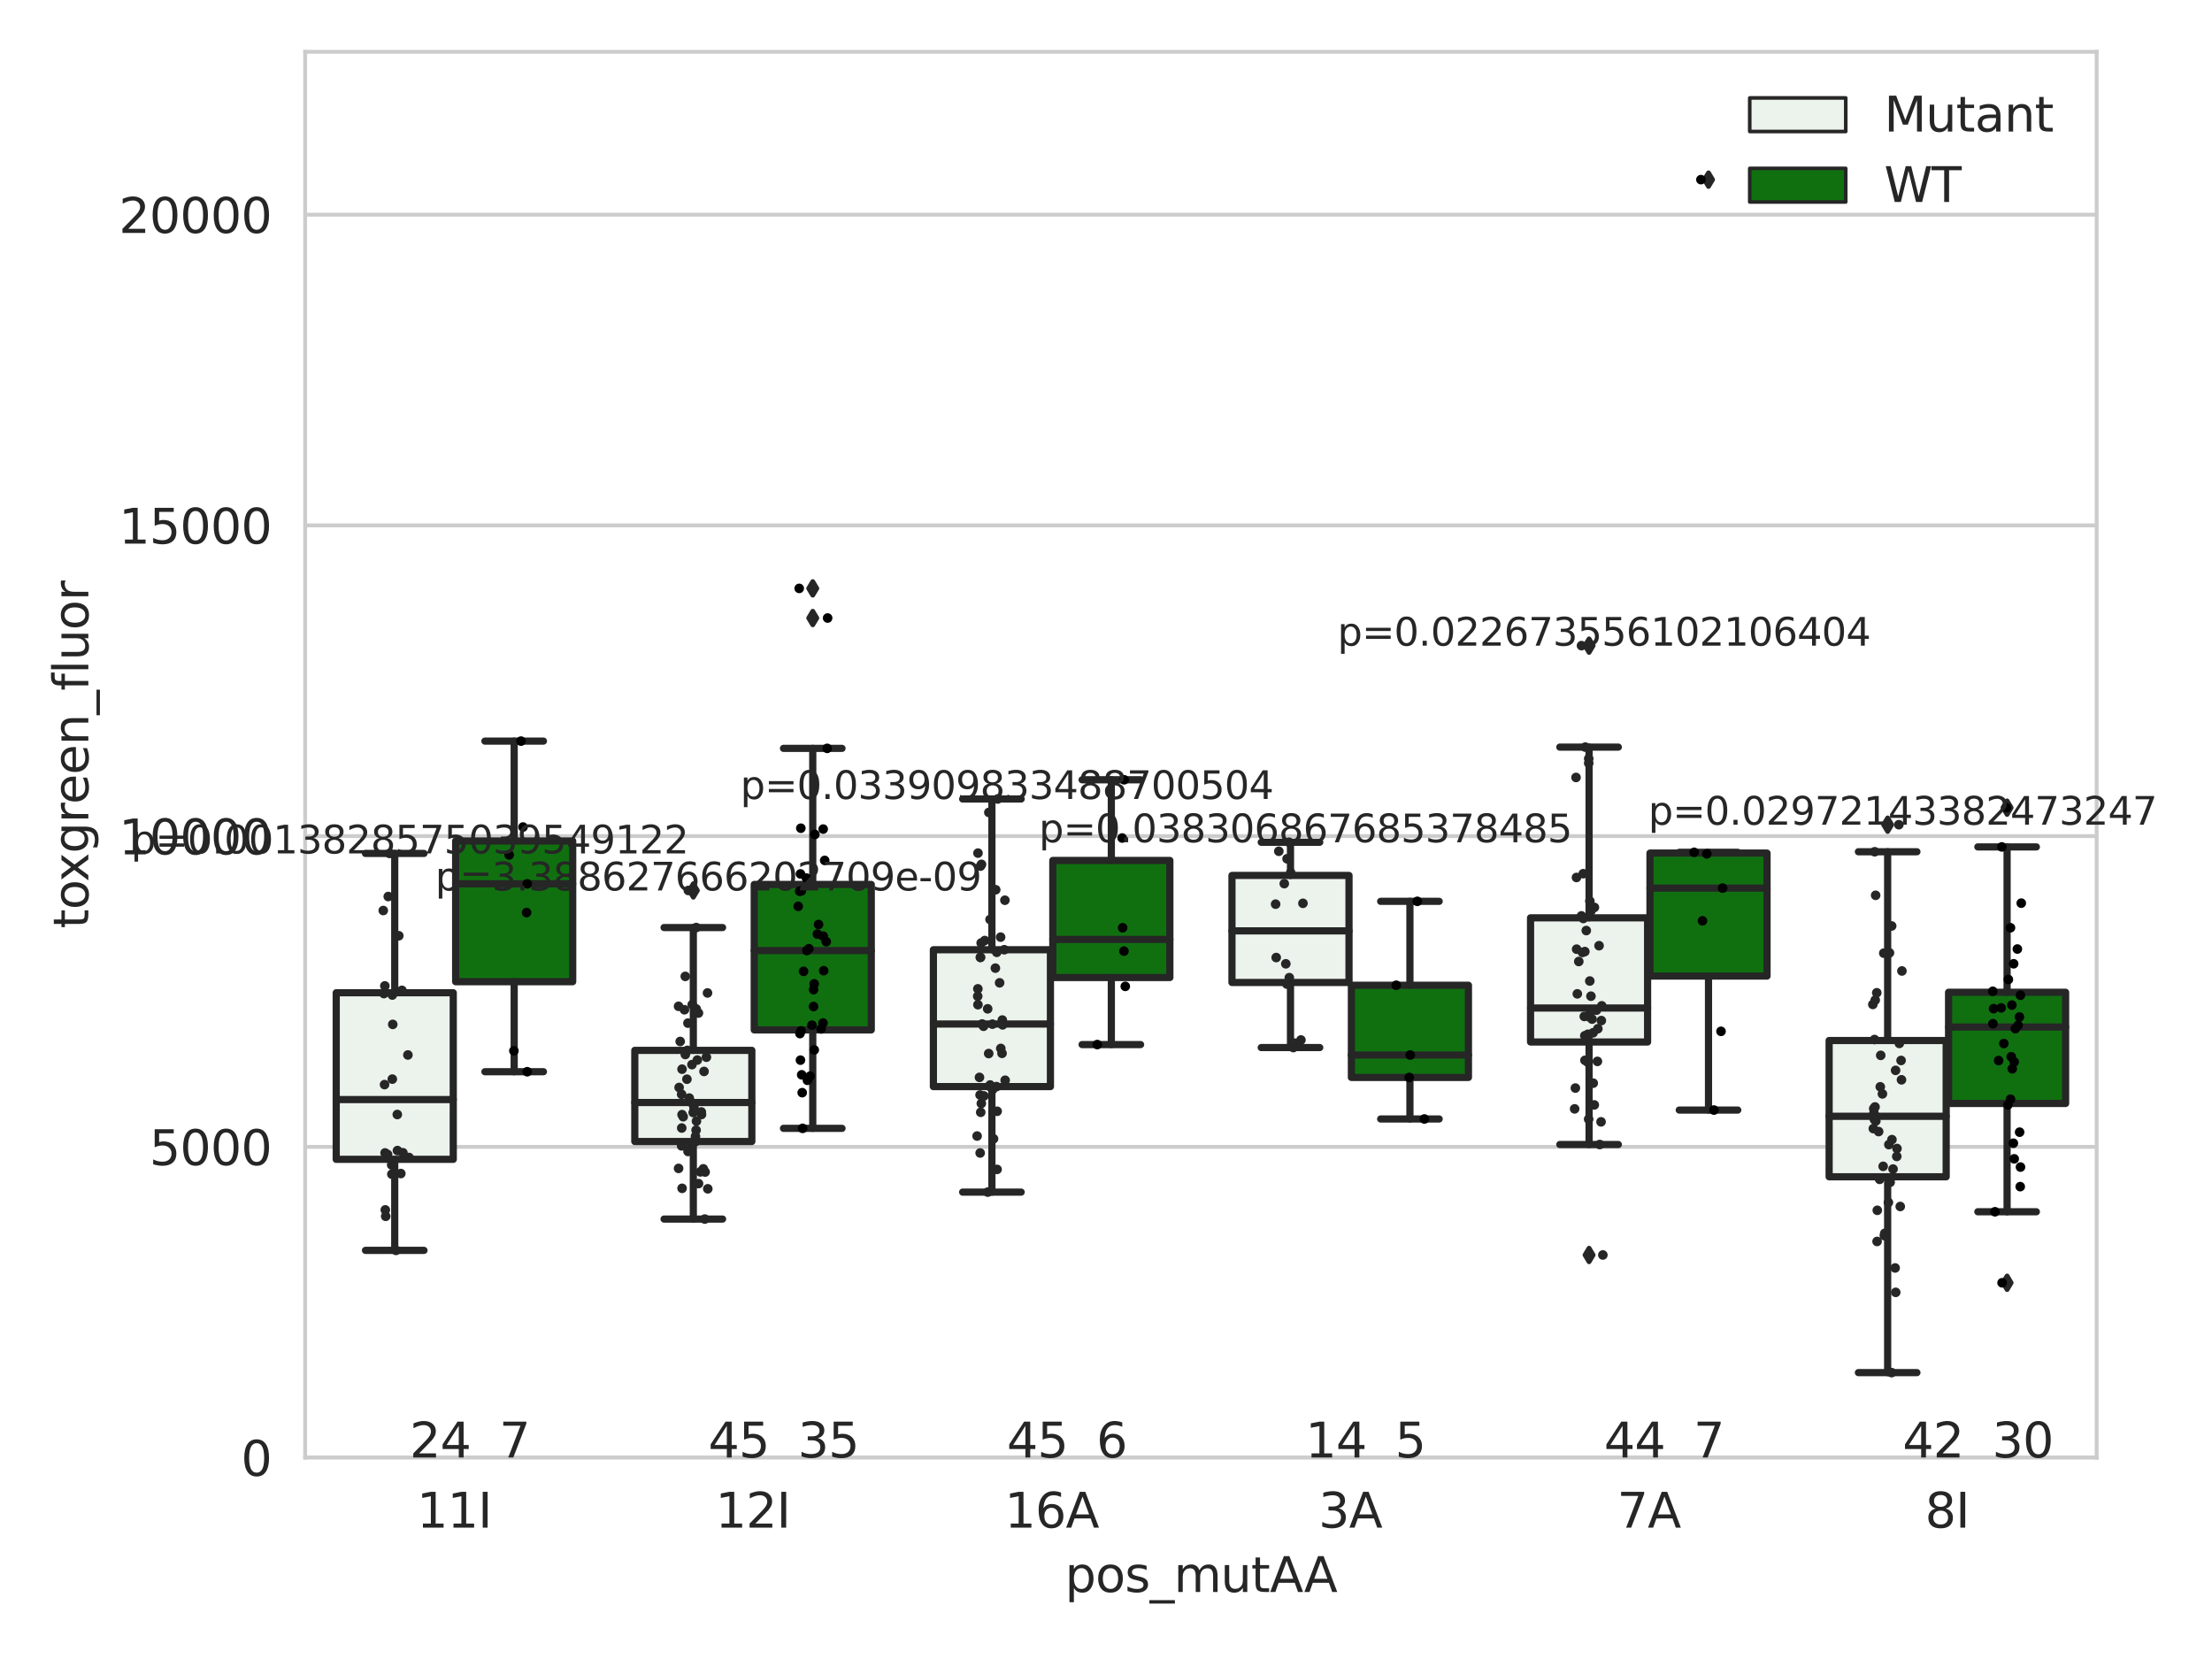 <?xml version="1.0" encoding="utf-8" standalone="no"?>
<!DOCTYPE svg PUBLIC "-//W3C//DTD SVG 1.1//EN"
  "http://www.w3.org/Graphics/SVG/1.1/DTD/svg11.dtd">
<svg xmlns:xlink="http://www.w3.org/1999/xlink" width="460.8pt" height="345.6pt" viewBox="0 0 460.8 345.6" xmlns="http://www.w3.org/2000/svg" version="1.1">
 <defs>
  <style type="text/css">*{stroke-linejoin: round; stroke-linecap: butt}</style>
 </defs>
 <g id="figure_1">
  <g id="patch_1">
   <path d="M 0 345.6 
L 460.8 345.6 
L 460.8 0 
L 0 0 
z
" style="fill: #ffffff"/>
  </g>
  <g id="axes_1">
   <g id="patch_2">
    <path d="M 63.571 303.64 
L 436.773 303.64 
L 436.773 10.8 
L 63.571 10.8 
z
" style="fill: #ffffff"/>
   </g>
   <g id="matplotlib.axis_1">
    <g id="xtick_1">
     <g id="text_1">
      <!-- 11I -->
      <g style="fill: #262626" transform="translate(86.834 318.238)scale(0.1 -0.1)">
       <defs>
        <path id="DejaVuSans-31" d="M 794 531 
L 1825 531 
L 1825 4091 
L 703 3866 
L 703 4441 
L 1819 4666 
L 2450 4666 
L 2450 531 
L 3481 531 
L 3481 0 
L 794 0 
L 794 531 
z
" transform="scale(0.016)"/>
        <path id="DejaVuSans-49" d="M 628 4666 
L 1259 4666 
L 1259 0 
L 628 0 
L 628 4666 
z
" transform="scale(0.016)"/>
       </defs>
       <use xlink:href="#DejaVuSans-31"/>
       <use xlink:href="#DejaVuSans-31" x="63.623"/>
       <use xlink:href="#DejaVuSans-49" x="127.246"/>
      </g>
     </g>
    </g>
    <g id="xtick_2">
     <g id="text_2">
      <!-- 12I -->
      <g style="fill: #262626" transform="translate(149.034 318.238)scale(0.1 -0.1)">
       <defs>
        <path id="DejaVuSans-32" d="M 1228 531 
L 3431 531 
L 3431 0 
L 469 0 
L 469 531 
Q 828 903 1448 1529 
Q 2069 2156 2228 2338 
Q 2531 2678 2651 2914 
Q 2772 3150 2772 3378 
Q 2772 3750 2511 3984 
Q 2250 4219 1831 4219 
Q 1534 4219 1204 4116 
Q 875 4013 500 3803 
L 500 4441 
Q 881 4594 1212 4672 
Q 1544 4750 1819 4750 
Q 2544 4750 2975 4387 
Q 3406 4025 3406 3419 
Q 3406 3131 3298 2873 
Q 3191 2616 2906 2266 
Q 2828 2175 2409 1742 
Q 1991 1309 1228 531 
z
" transform="scale(0.016)"/>
       </defs>
       <use xlink:href="#DejaVuSans-31"/>
       <use xlink:href="#DejaVuSans-32" x="63.623"/>
       <use xlink:href="#DejaVuSans-49" x="127.246"/>
      </g>
     </g>
    </g>
    <g id="xtick_3">
     <g id="text_3">
      <!-- 16A -->
      <g style="fill: #262626" transform="translate(209.289 318.238)scale(0.1 -0.1)">
       <defs>
        <path id="DejaVuSans-36" d="M 2113 2584 
Q 1688 2584 1439 2293 
Q 1191 2003 1191 1497 
Q 1191 994 1439 701 
Q 1688 409 2113 409 
Q 2538 409 2786 701 
Q 3034 994 3034 1497 
Q 3034 2003 2786 2293 
Q 2538 2584 2113 2584 
z
M 3366 4563 
L 3366 3988 
Q 3128 4100 2886 4159 
Q 2644 4219 2406 4219 
Q 1781 4219 1451 3797 
Q 1122 3375 1075 2522 
Q 1259 2794 1537 2939 
Q 1816 3084 2150 3084 
Q 2853 3084 3261 2657 
Q 3669 2231 3669 1497 
Q 3669 778 3244 343 
Q 2819 -91 2113 -91 
Q 1303 -91 875 529 
Q 447 1150 447 2328 
Q 447 3434 972 4092 
Q 1497 4750 2381 4750 
Q 2619 4750 2861 4703 
Q 3103 4656 3366 4563 
z
" transform="scale(0.016)"/>
        <path id="DejaVuSans-41" d="M 2188 4044 
L 1331 1722 
L 3047 1722 
L 2188 4044 
z
M 1831 4666 
L 2547 4666 
L 4325 0 
L 3669 0 
L 3244 1197 
L 1141 1197 
L 716 0 
L 50 0 
L 1831 4666 
z
" transform="scale(0.016)"/>
       </defs>
       <use xlink:href="#DejaVuSans-31"/>
       <use xlink:href="#DejaVuSans-36" x="63.623"/>
       <use xlink:href="#DejaVuSans-41" x="127.246"/>
      </g>
     </g>
    </g>
    <g id="xtick_4">
     <g id="text_4">
      <!-- 3A -->
      <g style="fill: #262626" transform="translate(274.671 318.238)scale(0.1 -0.1)">
       <defs>
        <path id="DejaVuSans-33" d="M 2597 2516 
Q 3050 2419 3304 2112 
Q 3559 1806 3559 1356 
Q 3559 666 3084 287 
Q 2609 -91 1734 -91 
Q 1441 -91 1130 -33 
Q 819 25 488 141 
L 488 750 
Q 750 597 1062 519 
Q 1375 441 1716 441 
Q 2309 441 2620 675 
Q 2931 909 2931 1356 
Q 2931 1769 2642 2001 
Q 2353 2234 1838 2234 
L 1294 2234 
L 1294 2753 
L 1863 2753 
Q 2328 2753 2575 2939 
Q 2822 3125 2822 3475 
Q 2822 3834 2567 4026 
Q 2313 4219 1838 4219 
Q 1578 4219 1281 4162 
Q 984 4106 628 3988 
L 628 4550 
Q 988 4650 1302 4700 
Q 1616 4750 1894 4750 
Q 2613 4750 3031 4423 
Q 3450 4097 3450 3541 
Q 3450 3153 3228 2886 
Q 3006 2619 2597 2516 
z
" transform="scale(0.016)"/>
       </defs>
       <use xlink:href="#DejaVuSans-33"/>
       <use xlink:href="#DejaVuSans-41" x="63.623"/>
      </g>
     </g>
    </g>
    <g id="xtick_5">
     <g id="text_5">
      <!-- 7A -->
      <g style="fill: #262626" transform="translate(336.871 318.238)scale(0.1 -0.1)">
       <defs>
        <path id="DejaVuSans-37" d="M 525 4666 
L 3525 4666 
L 3525 4397 
L 1831 0 
L 1172 0 
L 2766 4134 
L 525 4134 
L 525 4666 
z
" transform="scale(0.016)"/>
       </defs>
       <use xlink:href="#DejaVuSans-37"/>
       <use xlink:href="#DejaVuSans-41" x="63.623"/>
      </g>
     </g>
    </g>
    <g id="xtick_6">
     <g id="text_6">
      <!-- 8I -->
      <g style="fill: #262626" transform="translate(401.017 318.238)scale(0.1 -0.1)">
       <defs>
        <path id="DejaVuSans-38" d="M 2034 2216 
Q 1584 2216 1326 1975 
Q 1069 1734 1069 1313 
Q 1069 891 1326 650 
Q 1584 409 2034 409 
Q 2484 409 2743 651 
Q 3003 894 3003 1313 
Q 3003 1734 2745 1975 
Q 2488 2216 2034 2216 
z
M 1403 2484 
Q 997 2584 770 2862 
Q 544 3141 544 3541 
Q 544 4100 942 4425 
Q 1341 4750 2034 4750 
Q 2731 4750 3128 4425 
Q 3525 4100 3525 3541 
Q 3525 3141 3298 2862 
Q 3072 2584 2669 2484 
Q 3125 2378 3379 2068 
Q 3634 1759 3634 1313 
Q 3634 634 3220 271 
Q 2806 -91 2034 -91 
Q 1263 -91 848 271 
Q 434 634 434 1313 
Q 434 1759 690 2068 
Q 947 2378 1403 2484 
z
M 1172 3481 
Q 1172 3119 1398 2916 
Q 1625 2713 2034 2713 
Q 2441 2713 2670 2916 
Q 2900 3119 2900 3481 
Q 2900 3844 2670 4047 
Q 2441 4250 2034 4250 
Q 1625 4250 1398 4047 
Q 1172 3844 1172 3481 
z
" transform="scale(0.016)"/>
       </defs>
       <use xlink:href="#DejaVuSans-38"/>
       <use xlink:href="#DejaVuSans-49" x="63.623"/>
      </g>
     </g>
    </g>
    <g id="text_7">
     <!-- pos_mutAA -->
     <g style="fill: #262626" transform="translate(221.857 331.638)scale(0.1 -0.1)">
      <defs>
       <path id="DejaVuSans-70" d="M 1159 525 
L 1159 -1331 
L 581 -1331 
L 581 3500 
L 1159 3500 
L 1159 2969 
Q 1341 3281 1617 3432 
Q 1894 3584 2278 3584 
Q 2916 3584 3314 3078 
Q 3713 2572 3713 1747 
Q 3713 922 3314 415 
Q 2916 -91 2278 -91 
Q 1894 -91 1617 61 
Q 1341 213 1159 525 
z
M 3116 1747 
Q 3116 2381 2855 2742 
Q 2594 3103 2138 3103 
Q 1681 3103 1420 2742 
Q 1159 2381 1159 1747 
Q 1159 1113 1420 752 
Q 1681 391 2138 391 
Q 2594 391 2855 752 
Q 3116 1113 3116 1747 
z
" transform="scale(0.016)"/>
       <path id="DejaVuSans-6f" d="M 1959 3097 
Q 1497 3097 1228 2736 
Q 959 2375 959 1747 
Q 959 1119 1226 758 
Q 1494 397 1959 397 
Q 2419 397 2687 759 
Q 2956 1122 2956 1747 
Q 2956 2369 2687 2733 
Q 2419 3097 1959 3097 
z
M 1959 3584 
Q 2709 3584 3137 3096 
Q 3566 2609 3566 1747 
Q 3566 888 3137 398 
Q 2709 -91 1959 -91 
Q 1206 -91 779 398 
Q 353 888 353 1747 
Q 353 2609 779 3096 
Q 1206 3584 1959 3584 
z
" transform="scale(0.016)"/>
       <path id="DejaVuSans-73" d="M 2834 3397 
L 2834 2853 
Q 2591 2978 2328 3040 
Q 2066 3103 1784 3103 
Q 1356 3103 1142 2972 
Q 928 2841 928 2578 
Q 928 2378 1081 2264 
Q 1234 2150 1697 2047 
L 1894 2003 
Q 2506 1872 2764 1633 
Q 3022 1394 3022 966 
Q 3022 478 2636 193 
Q 2250 -91 1575 -91 
Q 1294 -91 989 -36 
Q 684 19 347 128 
L 347 722 
Q 666 556 975 473 
Q 1284 391 1588 391 
Q 1994 391 2212 530 
Q 2431 669 2431 922 
Q 2431 1156 2273 1281 
Q 2116 1406 1581 1522 
L 1381 1569 
Q 847 1681 609 1914 
Q 372 2147 372 2553 
Q 372 3047 722 3315 
Q 1072 3584 1716 3584 
Q 2034 3584 2315 3537 
Q 2597 3491 2834 3397 
z
" transform="scale(0.016)"/>
       <path id="DejaVuSans-5f" d="M 3263 -1063 
L 3263 -1509 
L -63 -1509 
L -63 -1063 
L 3263 -1063 
z
" transform="scale(0.016)"/>
       <path id="DejaVuSans-6d" d="M 3328 2828 
Q 3544 3216 3844 3400 
Q 4144 3584 4550 3584 
Q 5097 3584 5394 3201 
Q 5691 2819 5691 2113 
L 5691 0 
L 5113 0 
L 5113 2094 
Q 5113 2597 4934 2840 
Q 4756 3084 4391 3084 
Q 3944 3084 3684 2787 
Q 3425 2491 3425 1978 
L 3425 0 
L 2847 0 
L 2847 2094 
Q 2847 2600 2669 2842 
Q 2491 3084 2119 3084 
Q 1678 3084 1418 2786 
Q 1159 2488 1159 1978 
L 1159 0 
L 581 0 
L 581 3500 
L 1159 3500 
L 1159 2956 
Q 1356 3278 1631 3431 
Q 1906 3584 2284 3584 
Q 2666 3584 2933 3390 
Q 3200 3197 3328 2828 
z
" transform="scale(0.016)"/>
       <path id="DejaVuSans-75" d="M 544 1381 
L 544 3500 
L 1119 3500 
L 1119 1403 
Q 1119 906 1312 657 
Q 1506 409 1894 409 
Q 2359 409 2629 706 
Q 2900 1003 2900 1516 
L 2900 3500 
L 3475 3500 
L 3475 0 
L 2900 0 
L 2900 538 
Q 2691 219 2414 64 
Q 2138 -91 1772 -91 
Q 1169 -91 856 284 
Q 544 659 544 1381 
z
M 1991 3584 
L 1991 3584 
z
" transform="scale(0.016)"/>
       <path id="DejaVuSans-74" d="M 1172 4494 
L 1172 3500 
L 2356 3500 
L 2356 3053 
L 1172 3053 
L 1172 1153 
Q 1172 725 1289 603 
Q 1406 481 1766 481 
L 2356 481 
L 2356 0 
L 1766 0 
Q 1100 0 847 248 
Q 594 497 594 1153 
L 594 3053 
L 172 3053 
L 172 3500 
L 594 3500 
L 594 4494 
L 1172 4494 
z
" transform="scale(0.016)"/>
      </defs>
      <use xlink:href="#DejaVuSans-70"/>
      <use xlink:href="#DejaVuSans-6f" x="63.477"/>
      <use xlink:href="#DejaVuSans-73" x="124.658"/>
      <use xlink:href="#DejaVuSans-5f" x="176.758"/>
      <use xlink:href="#DejaVuSans-6d" x="226.758"/>
      <use xlink:href="#DejaVuSans-75" x="324.17"/>
      <use xlink:href="#DejaVuSans-74" x="387.549"/>
      <use xlink:href="#DejaVuSans-41" x="426.758"/>
      <use xlink:href="#DejaVuSans-41" x="497.916"/>
     </g>
    </g>
   </g>
   <g id="matplotlib.axis_2">
    <g id="ytick_1">
     <g id="line2d_1">
      <path d="M 63.571 303.64 
L 436.773 303.64 
" clip-path="url(#pb3193762f0)" style="fill: none; stroke: #cccccc; stroke-width: 0.8; stroke-linecap: round"/>
     </g>
     <g id="text_8">
      <!-- 0 -->
      <g style="fill: #262626" transform="translate(50.209 307.439)scale(0.1 -0.1)">
       <defs>
        <path id="DejaVuSans-30" d="M 2034 4250 
Q 1547 4250 1301 3770 
Q 1056 3291 1056 2328 
Q 1056 1369 1301 889 
Q 1547 409 2034 409 
Q 2525 409 2770 889 
Q 3016 1369 3016 2328 
Q 3016 3291 2770 3770 
Q 2525 4250 2034 4250 
z
M 2034 4750 
Q 2819 4750 3233 4129 
Q 3647 3509 3647 2328 
Q 3647 1150 3233 529 
Q 2819 -91 2034 -91 
Q 1250 -91 836 529 
Q 422 1150 422 2328 
Q 422 3509 836 4129 
Q 1250 4750 2034 4750 
z
" transform="scale(0.016)"/>
       </defs>
       <use xlink:href="#DejaVuSans-30"/>
      </g>
     </g>
    </g>
    <g id="ytick_2">
     <g id="line2d_2">
      <path d="M 63.571 238.91 
L 436.773 238.91 
" clip-path="url(#pb3193762f0)" style="fill: none; stroke: #cccccc; stroke-width: 0.8; stroke-linecap: round"/>
     </g>
     <g id="text_9">
      <!-- 5000 -->
      <g style="fill: #262626" transform="translate(31.121 242.709)scale(0.1 -0.1)">
       <defs>
        <path id="DejaVuSans-35" d="M 691 4666 
L 3169 4666 
L 3169 4134 
L 1269 4134 
L 1269 2991 
Q 1406 3038 1543 3061 
Q 1681 3084 1819 3084 
Q 2600 3084 3056 2656 
Q 3513 2228 3513 1497 
Q 3513 744 3044 326 
Q 2575 -91 1722 -91 
Q 1428 -91 1123 -41 
Q 819 9 494 109 
L 494 744 
Q 775 591 1075 516 
Q 1375 441 1709 441 
Q 2250 441 2565 725 
Q 2881 1009 2881 1497 
Q 2881 1984 2565 2268 
Q 2250 2553 1709 2553 
Q 1456 2553 1204 2497 
Q 953 2441 691 2322 
L 691 4666 
z
" transform="scale(0.016)"/>
       </defs>
       <use xlink:href="#DejaVuSans-35"/>
       <use xlink:href="#DejaVuSans-30" x="63.623"/>
       <use xlink:href="#DejaVuSans-30" x="127.246"/>
       <use xlink:href="#DejaVuSans-30" x="190.869"/>
      </g>
     </g>
    </g>
    <g id="ytick_3">
     <g id="line2d_3">
      <path d="M 63.571 174.18 
L 436.773 174.18 
" clip-path="url(#pb3193762f0)" style="fill: none; stroke: #cccccc; stroke-width: 0.8; stroke-linecap: round"/>
     </g>
     <g id="text_10">
      <!-- 10000 -->
      <g style="fill: #262626" transform="translate(24.759 177.979)scale(0.1 -0.1)">
       <use xlink:href="#DejaVuSans-31"/>
       <use xlink:href="#DejaVuSans-30" x="63.623"/>
       <use xlink:href="#DejaVuSans-30" x="127.246"/>
       <use xlink:href="#DejaVuSans-30" x="190.869"/>
       <use xlink:href="#DejaVuSans-30" x="254.492"/>
      </g>
     </g>
    </g>
    <g id="ytick_4">
     <g id="line2d_4">
      <path d="M 63.571 109.45 
L 436.773 109.45 
" clip-path="url(#pb3193762f0)" style="fill: none; stroke: #cccccc; stroke-width: 0.8; stroke-linecap: round"/>
     </g>
     <g id="text_11">
      <!-- 15000 -->
      <g style="fill: #262626" transform="translate(24.759 113.249)scale(0.1 -0.1)">
       <use xlink:href="#DejaVuSans-31"/>
       <use xlink:href="#DejaVuSans-35" x="63.623"/>
       <use xlink:href="#DejaVuSans-30" x="127.246"/>
       <use xlink:href="#DejaVuSans-30" x="190.869"/>
       <use xlink:href="#DejaVuSans-30" x="254.492"/>
      </g>
     </g>
    </g>
    <g id="ytick_5">
     <g id="line2d_5">
      <path d="M 63.571 44.719 
L 436.773 44.719 
" clip-path="url(#pb3193762f0)" style="fill: none; stroke: #cccccc; stroke-width: 0.8; stroke-linecap: round"/>
     </g>
     <g id="text_12">
      <!-- 20000 -->
      <g style="fill: #262626" transform="translate(24.759 48.519)scale(0.1 -0.1)">
       <use xlink:href="#DejaVuSans-32"/>
       <use xlink:href="#DejaVuSans-30" x="63.623"/>
       <use xlink:href="#DejaVuSans-30" x="127.246"/>
       <use xlink:href="#DejaVuSans-30" x="190.869"/>
       <use xlink:href="#DejaVuSans-30" x="254.492"/>
      </g>
     </g>
    </g>
    <g id="text_13">
     <!-- toxgreen_fluor -->
     <g style="fill: #262626" transform="translate(18.401 193.415)rotate(-90)scale(0.1 -0.1)">
      <defs>
       <path id="DejaVuSans-78" d="M 3513 3500 
L 2247 1797 
L 3578 0 
L 2900 0 
L 1881 1375 
L 863 0 
L 184 0 
L 1544 1831 
L 300 3500 
L 978 3500 
L 1906 2253 
L 2834 3500 
L 3513 3500 
z
" transform="scale(0.016)"/>
       <path id="DejaVuSans-67" d="M 2906 1791 
Q 2906 2416 2648 2759 
Q 2391 3103 1925 3103 
Q 1463 3103 1205 2759 
Q 947 2416 947 1791 
Q 947 1169 1205 825 
Q 1463 481 1925 481 
Q 2391 481 2648 825 
Q 2906 1169 2906 1791 
z
M 3481 434 
Q 3481 -459 3084 -895 
Q 2688 -1331 1869 -1331 
Q 1566 -1331 1297 -1286 
Q 1028 -1241 775 -1147 
L 775 -588 
Q 1028 -725 1275 -790 
Q 1522 -856 1778 -856 
Q 2344 -856 2625 -561 
Q 2906 -266 2906 331 
L 2906 616 
Q 2728 306 2450 153 
Q 2172 0 1784 0 
Q 1141 0 747 490 
Q 353 981 353 1791 
Q 353 2603 747 3093 
Q 1141 3584 1784 3584 
Q 2172 3584 2450 3431 
Q 2728 3278 2906 2969 
L 2906 3500 
L 3481 3500 
L 3481 434 
z
" transform="scale(0.016)"/>
       <path id="DejaVuSans-72" d="M 2631 2963 
Q 2534 3019 2420 3045 
Q 2306 3072 2169 3072 
Q 1681 3072 1420 2755 
Q 1159 2438 1159 1844 
L 1159 0 
L 581 0 
L 581 3500 
L 1159 3500 
L 1159 2956 
Q 1341 3275 1631 3429 
Q 1922 3584 2338 3584 
Q 2397 3584 2469 3576 
Q 2541 3569 2628 3553 
L 2631 2963 
z
" transform="scale(0.016)"/>
       <path id="DejaVuSans-65" d="M 3597 1894 
L 3597 1613 
L 953 1613 
Q 991 1019 1311 708 
Q 1631 397 2203 397 
Q 2534 397 2845 478 
Q 3156 559 3463 722 
L 3463 178 
Q 3153 47 2828 -22 
Q 2503 -91 2169 -91 
Q 1331 -91 842 396 
Q 353 884 353 1716 
Q 353 2575 817 3079 
Q 1281 3584 2069 3584 
Q 2775 3584 3186 3129 
Q 3597 2675 3597 1894 
z
M 3022 2063 
Q 3016 2534 2758 2815 
Q 2500 3097 2075 3097 
Q 1594 3097 1305 2825 
Q 1016 2553 972 2059 
L 3022 2063 
z
" transform="scale(0.016)"/>
       <path id="DejaVuSans-6e" d="M 3513 2113 
L 3513 0 
L 2938 0 
L 2938 2094 
Q 2938 2591 2744 2837 
Q 2550 3084 2163 3084 
Q 1697 3084 1428 2787 
Q 1159 2491 1159 1978 
L 1159 0 
L 581 0 
L 581 3500 
L 1159 3500 
L 1159 2956 
Q 1366 3272 1645 3428 
Q 1925 3584 2291 3584 
Q 2894 3584 3203 3211 
Q 3513 2838 3513 2113 
z
" transform="scale(0.016)"/>
       <path id="DejaVuSans-66" d="M 2375 4863 
L 2375 4384 
L 1825 4384 
Q 1516 4384 1395 4259 
Q 1275 4134 1275 3809 
L 1275 3500 
L 2222 3500 
L 2222 3053 
L 1275 3053 
L 1275 0 
L 697 0 
L 697 3053 
L 147 3053 
L 147 3500 
L 697 3500 
L 697 3744 
Q 697 4328 969 4595 
Q 1241 4863 1831 4863 
L 2375 4863 
z
" transform="scale(0.016)"/>
       <path id="DejaVuSans-6c" d="M 603 4863 
L 1178 4863 
L 1178 0 
L 603 0 
L 603 4863 
z
" transform="scale(0.016)"/>
      </defs>
      <use xlink:href="#DejaVuSans-74"/>
      <use xlink:href="#DejaVuSans-6f" x="39.209"/>
      <use xlink:href="#DejaVuSans-78" x="97.266"/>
      <use xlink:href="#DejaVuSans-67" x="156.445"/>
      <use xlink:href="#DejaVuSans-72" x="219.922"/>
      <use xlink:href="#DejaVuSans-65" x="258.785"/>
      <use xlink:href="#DejaVuSans-65" x="320.309"/>
      <use xlink:href="#DejaVuSans-6e" x="381.832"/>
      <use xlink:href="#DejaVuSans-5f" x="445.211"/>
      <use xlink:href="#DejaVuSans-66" x="495.211"/>
      <use xlink:href="#DejaVuSans-6c" x="530.416"/>
      <use xlink:href="#DejaVuSans-75" x="558.199"/>
      <use xlink:href="#DejaVuSans-6f" x="621.578"/>
      <use xlink:href="#DejaVuSans-72" x="682.76"/>
     </g>
    </g>
   </g>
   <g id="patch_3">
    <path d="M 70.04 241.513 
L 94.423 241.513 
L 94.423 206.812 
L 70.04 206.812 
L 70.04 241.513 
z
" clip-path="url(#pb3193762f0)" style="fill: #ecf2ec; stroke: #262626; stroke-width: 1.5; stroke-linejoin: miter"/>
   </g>
   <g id="patch_4">
    <path d="M 94.92 204.503 
L 119.303 204.503 
L 119.303 175.189 
L 94.92 175.189 
L 94.92 204.503 
z
" clip-path="url(#pb3193762f0)" style="fill: #107010; stroke: #262626; stroke-width: 1.5; stroke-linejoin: miter"/>
   </g>
   <g id="patch_5">
    <path d="M 132.24 237.798 
L 156.623 237.798 
L 156.623 218.807 
L 132.24 218.807 
L 132.24 237.798 
z
" clip-path="url(#pb3193762f0)" style="fill: #ecf2ec; stroke: #262626; stroke-width: 1.5; stroke-linejoin: miter"/>
   </g>
   <g id="patch_6">
    <path d="M 157.121 214.548 
L 181.503 214.548 
L 181.503 184.249 
L 157.121 184.249 
L 157.121 214.548 
z
" clip-path="url(#pb3193762f0)" style="fill: #107010; stroke: #262626; stroke-width: 1.5; stroke-linejoin: miter"/>
   </g>
   <g id="patch_7">
    <path d="M 194.441 226.36 
L 218.823 226.36 
L 218.823 197.848 
L 194.441 197.848 
L 194.441 226.36 
z
" clip-path="url(#pb3193762f0)" style="fill: #ecf2ec; stroke: #262626; stroke-width: 1.5; stroke-linejoin: miter"/>
   </g>
   <g id="patch_8">
    <path d="M 219.321 203.642 
L 243.704 203.642 
L 243.704 179.247 
L 219.321 179.247 
L 219.321 203.642 
z
" clip-path="url(#pb3193762f0)" style="fill: #107010; stroke: #262626; stroke-width: 1.5; stroke-linejoin: miter"/>
   </g>
   <g id="patch_9">
    <path d="M 256.641 204.669 
L 281.024 204.669 
L 281.024 182.371 
L 256.641 182.371 
L 256.641 204.669 
z
" clip-path="url(#pb3193762f0)" style="fill: #ecf2ec; stroke: #262626; stroke-width: 1.5; stroke-linejoin: miter"/>
   </g>
   <g id="patch_10">
    <path d="M 281.521 224.448 
L 305.904 224.448 
L 305.904 205.245 
L 281.521 205.245 
L 281.521 224.448 
z
" clip-path="url(#pb3193762f0)" style="fill: #107010; stroke: #262626; stroke-width: 1.5; stroke-linejoin: miter"/>
   </g>
   <g id="patch_11">
    <path d="M 318.842 217.064 
L 343.224 217.064 
L 343.224 191.198 
L 318.842 191.198 
L 318.842 217.064 
z
" clip-path="url(#pb3193762f0)" style="fill: #ecf2ec; stroke: #262626; stroke-width: 1.5; stroke-linejoin: miter"/>
   </g>
   <g id="patch_12">
    <path d="M 343.722 203.333 
L 368.104 203.333 
L 368.104 177.714 
L 343.722 177.714 
L 343.722 203.333 
z
" clip-path="url(#pb3193762f0)" style="fill: #107010; stroke: #262626; stroke-width: 1.5; stroke-linejoin: miter"/>
   </g>
   <g id="patch_13">
    <path d="M 381.042 245.144 
L 405.424 245.144 
L 405.424 216.756 
L 381.042 216.756 
L 381.042 245.144 
z
" clip-path="url(#pb3193762f0)" style="fill: #ecf2ec; stroke: #262626; stroke-width: 1.5; stroke-linejoin: miter"/>
   </g>
   <g id="patch_14">
    <path d="M 405.922 229.87 
L 430.305 229.87 
L 430.305 206.71 
L 405.922 206.71 
L 405.922 229.87 
z
" clip-path="url(#pb3193762f0)" style="fill: #107010; stroke: #262626; stroke-width: 1.5; stroke-linejoin: miter"/>
   </g>
   <g id="patch_15">
    <path d="M 94.671 303.64 
L 94.671 303.64 
L 94.671 303.64 
L 94.671 303.64 
z
" clip-path="url(#pb3193762f0)" style="fill: #ecf2ec; stroke: #262626; stroke-width: 0.75; stroke-linejoin: miter"/>
   </g>
   <g id="patch_16">
    <path d="M 94.671 303.64 
L 94.671 303.64 
L 94.671 303.64 
L 94.671 303.64 
z
" clip-path="url(#pb3193762f0)" style="fill: #107010; stroke: #262626; stroke-width: 0.75; stroke-linejoin: miter"/>
   </g>
   <g id="PathCollection_1"/>
   <g id="PathCollection_2"/>
   <g id="line2d_6">
    <path d="M 82.231 241.513 
L 82.231 260.475 
" clip-path="url(#pb3193762f0)" style="fill: none; stroke: #262626; stroke-width: 1.5; stroke-linecap: round"/>
   </g>
   <g id="line2d_7">
    <path d="M 82.231 206.812 
L 82.231 177.787 
" clip-path="url(#pb3193762f0)" style="fill: none; stroke: #262626; stroke-width: 1.5; stroke-linecap: round"/>
   </g>
   <g id="line2d_8">
    <path d="M 76.136 260.475 
L 88.327 260.475 
" clip-path="url(#pb3193762f0)" style="fill: none; stroke: #262626; stroke-width: 1.5; stroke-linecap: round"/>
   </g>
   <g id="line2d_9">
    <path d="M 76.136 177.787 
L 88.327 177.787 
" clip-path="url(#pb3193762f0)" style="fill: none; stroke: #262626; stroke-width: 1.5; stroke-linecap: round"/>
   </g>
   <g id="line2d_10"/>
   <g id="line2d_11">
    <path d="M 107.112 204.503 
L 107.112 223.26 
" clip-path="url(#pb3193762f0)" style="fill: none; stroke: #262626; stroke-width: 1.5; stroke-linecap: round"/>
   </g>
   <g id="line2d_12">
    <path d="M 107.112 175.189 
L 107.112 154.387 
" clip-path="url(#pb3193762f0)" style="fill: none; stroke: #262626; stroke-width: 1.5; stroke-linecap: round"/>
   </g>
   <g id="line2d_13">
    <path d="M 101.016 223.26 
L 113.207 223.26 
" clip-path="url(#pb3193762f0)" style="fill: none; stroke: #262626; stroke-width: 1.5; stroke-linecap: round"/>
   </g>
   <g id="line2d_14">
    <path d="M 101.016 154.387 
L 113.207 154.387 
" clip-path="url(#pb3193762f0)" style="fill: none; stroke: #262626; stroke-width: 1.5; stroke-linecap: round"/>
   </g>
   <g id="line2d_15"/>
   <g id="line2d_16">
    <path d="M 144.432 237.798 
L 144.432 253.953 
" clip-path="url(#pb3193762f0)" style="fill: none; stroke: #262626; stroke-width: 1.5; stroke-linecap: round"/>
   </g>
   <g id="line2d_17">
    <path d="M 144.432 218.807 
L 144.432 193.225 
" clip-path="url(#pb3193762f0)" style="fill: none; stroke: #262626; stroke-width: 1.5; stroke-linecap: round"/>
   </g>
   <g id="line2d_18">
    <path d="M 138.336 253.953 
L 150.527 253.953 
" clip-path="url(#pb3193762f0)" style="fill: none; stroke: #262626; stroke-width: 1.5; stroke-linecap: round"/>
   </g>
   <g id="line2d_19">
    <path d="M 138.336 193.225 
L 150.527 193.225 
" clip-path="url(#pb3193762f0)" style="fill: none; stroke: #262626; stroke-width: 1.5; stroke-linecap: round"/>
   </g>
   <g id="line2d_20">
    <defs>
     <path id="m6ff6f75cfa" d="M -0 1.414 
L 0.849 0 
L 0 -1.414 
L -0.849 -0 
z
" style="stroke: #262626; stroke-linejoin: miter"/>
    </defs>
    <g clip-path="url(#pb3193762f0)">
     <use xlink:href="#m6ff6f75cfa" x="144.432" y="185.498" style="fill: #262626; stroke: #262626; stroke-linejoin: miter"/>
    </g>
   </g>
   <g id="line2d_21">
    <path d="M 169.312 214.548 
L 169.312 235.058 
" clip-path="url(#pb3193762f0)" style="fill: none; stroke: #262626; stroke-width: 1.5; stroke-linecap: round"/>
   </g>
   <g id="line2d_22">
    <path d="M 169.312 184.249 
L 169.312 155.9 
" clip-path="url(#pb3193762f0)" style="fill: none; stroke: #262626; stroke-width: 1.5; stroke-linecap: round"/>
   </g>
   <g id="line2d_23">
    <path d="M 163.216 235.058 
L 175.408 235.058 
" clip-path="url(#pb3193762f0)" style="fill: none; stroke: #262626; stroke-width: 1.5; stroke-linecap: round"/>
   </g>
   <g id="line2d_24">
    <path d="M 163.216 155.9 
L 175.408 155.9 
" clip-path="url(#pb3193762f0)" style="fill: none; stroke: #262626; stroke-width: 1.5; stroke-linecap: round"/>
   </g>
   <g id="line2d_25">
    <g clip-path="url(#pb3193762f0)">
     <use xlink:href="#m6ff6f75cfa" x="169.312" y="128.746" style="fill: #262626; stroke: #262626; stroke-linejoin: miter"/>
     <use xlink:href="#m6ff6f75cfa" x="169.312" y="122.572" style="fill: #262626; stroke: #262626; stroke-linejoin: miter"/>
    </g>
   </g>
   <g id="line2d_26">
    <path d="M 206.632 226.36 
L 206.632 248.339 
" clip-path="url(#pb3193762f0)" style="fill: none; stroke: #262626; stroke-width: 1.5; stroke-linecap: round"/>
   </g>
   <g id="line2d_27">
    <path d="M 206.632 197.848 
L 206.632 166.445 
" clip-path="url(#pb3193762f0)" style="fill: none; stroke: #262626; stroke-width: 1.5; stroke-linecap: round"/>
   </g>
   <g id="line2d_28">
    <path d="M 200.536 248.339 
L 212.728 248.339 
" clip-path="url(#pb3193762f0)" style="fill: none; stroke: #262626; stroke-width: 1.5; stroke-linecap: round"/>
   </g>
   <g id="line2d_29">
    <path d="M 200.536 166.445 
L 212.728 166.445 
" clip-path="url(#pb3193762f0)" style="fill: none; stroke: #262626; stroke-width: 1.5; stroke-linecap: round"/>
   </g>
   <g id="line2d_30"/>
   <g id="line2d_31">
    <path d="M 231.512 203.642 
L 231.512 217.603 
" clip-path="url(#pb3193762f0)" style="fill: none; stroke: #262626; stroke-width: 1.5; stroke-linecap: round"/>
   </g>
   <g id="line2d_32">
    <path d="M 231.512 179.247 
L 231.512 162.441 
" clip-path="url(#pb3193762f0)" style="fill: none; stroke: #262626; stroke-width: 1.5; stroke-linecap: round"/>
   </g>
   <g id="line2d_33">
    <path d="M 225.417 217.603 
L 237.608 217.603 
" clip-path="url(#pb3193762f0)" style="fill: none; stroke: #262626; stroke-width: 1.5; stroke-linecap: round"/>
   </g>
   <g id="line2d_34">
    <path d="M 225.417 162.441 
L 237.608 162.441 
" clip-path="url(#pb3193762f0)" style="fill: none; stroke: #262626; stroke-width: 1.5; stroke-linecap: round"/>
   </g>
   <g id="line2d_35"/>
   <g id="line2d_36">
    <path d="M 268.832 204.669 
L 268.832 218.228 
" clip-path="url(#pb3193762f0)" style="fill: none; stroke: #262626; stroke-width: 1.5; stroke-linecap: round"/>
   </g>
   <g id="line2d_37">
    <path d="M 268.832 182.371 
L 268.832 175.457 
" clip-path="url(#pb3193762f0)" style="fill: none; stroke: #262626; stroke-width: 1.5; stroke-linecap: round"/>
   </g>
   <g id="line2d_38">
    <path d="M 262.737 218.228 
L 274.928 218.228 
" clip-path="url(#pb3193762f0)" style="fill: none; stroke: #262626; stroke-width: 1.5; stroke-linecap: round"/>
   </g>
   <g id="line2d_39">
    <path d="M 262.737 175.457 
L 274.928 175.457 
" clip-path="url(#pb3193762f0)" style="fill: none; stroke: #262626; stroke-width: 1.5; stroke-linecap: round"/>
   </g>
   <g id="line2d_40"/>
   <g id="line2d_41">
    <path d="M 293.713 224.448 
L 293.713 233.104 
" clip-path="url(#pb3193762f0)" style="fill: none; stroke: #262626; stroke-width: 1.5; stroke-linecap: round"/>
   </g>
   <g id="line2d_42">
    <path d="M 293.713 205.245 
L 293.713 187.766 
" clip-path="url(#pb3193762f0)" style="fill: none; stroke: #262626; stroke-width: 1.5; stroke-linecap: round"/>
   </g>
   <g id="line2d_43">
    <path d="M 287.617 233.104 
L 299.808 233.104 
" clip-path="url(#pb3193762f0)" style="fill: none; stroke: #262626; stroke-width: 1.5; stroke-linecap: round"/>
   </g>
   <g id="line2d_44">
    <path d="M 287.617 187.766 
L 299.808 187.766 
" clip-path="url(#pb3193762f0)" style="fill: none; stroke: #262626; stroke-width: 1.5; stroke-linecap: round"/>
   </g>
   <g id="line2d_45"/>
   <g id="line2d_46">
    <path d="M 331.033 217.064 
L 331.033 238.423 
" clip-path="url(#pb3193762f0)" style="fill: none; stroke: #262626; stroke-width: 1.5; stroke-linecap: round"/>
   </g>
   <g id="line2d_47">
    <path d="M 331.033 191.198 
L 331.033 155.635 
" clip-path="url(#pb3193762f0)" style="fill: none; stroke: #262626; stroke-width: 1.5; stroke-linecap: round"/>
   </g>
   <g id="line2d_48">
    <path d="M 324.937 238.423 
L 337.128 238.423 
" clip-path="url(#pb3193762f0)" style="fill: none; stroke: #262626; stroke-width: 1.5; stroke-linecap: round"/>
   </g>
   <g id="line2d_49">
    <path d="M 324.937 155.635 
L 337.128 155.635 
" clip-path="url(#pb3193762f0)" style="fill: none; stroke: #262626; stroke-width: 1.5; stroke-linecap: round"/>
   </g>
   <g id="line2d_50">
    <g clip-path="url(#pb3193762f0)">
     <use xlink:href="#m6ff6f75cfa" x="331.033" y="261.435" style="fill: #262626; stroke: #262626; stroke-linejoin: miter"/>
     <use xlink:href="#m6ff6f75cfa" x="331.033" y="134.5" style="fill: #262626; stroke: #262626; stroke-linejoin: miter"/>
    </g>
   </g>
   <g id="line2d_51">
    <path d="M 355.913 203.333 
L 355.913 231.247 
" clip-path="url(#pb3193762f0)" style="fill: none; stroke: #262626; stroke-width: 1.5; stroke-linecap: round"/>
   </g>
   <g id="line2d_52">
    <path d="M 355.913 177.714 
L 355.913 177.553 
" clip-path="url(#pb3193762f0)" style="fill: none; stroke: #262626; stroke-width: 1.5; stroke-linecap: round"/>
   </g>
   <g id="line2d_53">
    <path d="M 349.817 231.247 
L 362.009 231.247 
" clip-path="url(#pb3193762f0)" style="fill: none; stroke: #262626; stroke-width: 1.5; stroke-linecap: round"/>
   </g>
   <g id="line2d_54">
    <path d="M 349.817 177.553 
L 362.009 177.553 
" clip-path="url(#pb3193762f0)" style="fill: none; stroke: #262626; stroke-width: 1.5; stroke-linecap: round"/>
   </g>
   <g id="line2d_55">
    <g clip-path="url(#pb3193762f0)">
     <use xlink:href="#m6ff6f75cfa" x="355.913" y="37.422" style="fill: #262626; stroke: #262626; stroke-linejoin: miter"/>
    </g>
   </g>
   <g id="line2d_56">
    <path d="M 393.233 245.144 
L 393.233 285.94 
" clip-path="url(#pb3193762f0)" style="fill: none; stroke: #262626; stroke-width: 1.5; stroke-linecap: round"/>
   </g>
   <g id="line2d_57">
    <path d="M 393.233 216.756 
L 393.233 177.436 
" clip-path="url(#pb3193762f0)" style="fill: none; stroke: #262626; stroke-width: 1.5; stroke-linecap: round"/>
   </g>
   <g id="line2d_58">
    <path d="M 387.138 285.94 
L 399.329 285.94 
" clip-path="url(#pb3193762f0)" style="fill: none; stroke: #262626; stroke-width: 1.5; stroke-linecap: round"/>
   </g>
   <g id="line2d_59">
    <path d="M 387.138 177.436 
L 399.329 177.436 
" clip-path="url(#pb3193762f0)" style="fill: none; stroke: #262626; stroke-width: 1.5; stroke-linecap: round"/>
   </g>
   <g id="line2d_60">
    <g clip-path="url(#pb3193762f0)">
     <use xlink:href="#m6ff6f75cfa" x="393.233" y="171.8" style="fill: #262626; stroke: #262626; stroke-linejoin: miter"/>
    </g>
   </g>
   <g id="line2d_61">
    <path d="M 418.113 229.87 
L 418.113 252.432 
" clip-path="url(#pb3193762f0)" style="fill: none; stroke: #262626; stroke-width: 1.5; stroke-linecap: round"/>
   </g>
   <g id="line2d_62">
    <path d="M 418.113 206.71 
L 418.113 176.427 
" clip-path="url(#pb3193762f0)" style="fill: none; stroke: #262626; stroke-width: 1.5; stroke-linecap: round"/>
   </g>
   <g id="line2d_63">
    <path d="M 412.018 252.432 
L 424.209 252.432 
" clip-path="url(#pb3193762f0)" style="fill: none; stroke: #262626; stroke-width: 1.5; stroke-linecap: round"/>
   </g>
   <g id="line2d_64">
    <path d="M 412.018 176.427 
L 424.209 176.427 
" clip-path="url(#pb3193762f0)" style="fill: none; stroke: #262626; stroke-width: 1.5; stroke-linecap: round"/>
   </g>
   <g id="line2d_65">
    <g clip-path="url(#pb3193762f0)">
     <use xlink:href="#m6ff6f75cfa" x="418.113" y="267.226" style="fill: #262626; stroke: #262626; stroke-linejoin: miter"/>
     <use xlink:href="#m6ff6f75cfa" x="418.113" y="168.253" style="fill: #262626; stroke: #262626; stroke-linejoin: miter"/>
    </g>
   </g>
   <g id="line2d_66">
    <path d="M 70.04 229.056 
L 94.423 229.056 
" clip-path="url(#pb3193762f0)" style="fill: none; stroke: #262626; stroke-width: 1.5; stroke-linecap: round"/>
   </g>
   <g id="line2d_67">
    <path d="M 94.92 184.116 
L 119.303 184.116 
" clip-path="url(#pb3193762f0)" style="fill: none; stroke: #262626; stroke-width: 1.5; stroke-linecap: round"/>
   </g>
   <g id="line2d_68">
    <path d="M 132.24 229.675 
L 156.623 229.675 
" clip-path="url(#pb3193762f0)" style="fill: none; stroke: #262626; stroke-width: 1.5; stroke-linecap: round"/>
   </g>
   <g id="line2d_69">
    <path d="M 157.121 198.024 
L 181.503 198.024 
" clip-path="url(#pb3193762f0)" style="fill: none; stroke: #262626; stroke-width: 1.5; stroke-linecap: round"/>
   </g>
   <g id="line2d_70">
    <path d="M 194.441 213.318 
L 218.823 213.318 
" clip-path="url(#pb3193762f0)" style="fill: none; stroke: #262626; stroke-width: 1.5; stroke-linecap: round"/>
   </g>
   <g id="line2d_71">
    <path d="M 219.321 195.702 
L 243.704 195.702 
" clip-path="url(#pb3193762f0)" style="fill: none; stroke: #262626; stroke-width: 1.5; stroke-linecap: round"/>
   </g>
   <g id="line2d_72">
    <path d="M 256.641 193.913 
L 281.024 193.913 
" clip-path="url(#pb3193762f0)" style="fill: none; stroke: #262626; stroke-width: 1.5; stroke-linecap: round"/>
   </g>
   <g id="line2d_73">
    <path d="M 281.521 219.783 
L 305.904 219.783 
" clip-path="url(#pb3193762f0)" style="fill: none; stroke: #262626; stroke-width: 1.5; stroke-linecap: round"/>
   </g>
   <g id="line2d_74">
    <path d="M 318.842 209.986 
L 343.224 209.986 
" clip-path="url(#pb3193762f0)" style="fill: none; stroke: #262626; stroke-width: 1.5; stroke-linecap: round"/>
   </g>
   <g id="line2d_75">
    <path d="M 343.722 185.009 
L 368.104 185.009 
" clip-path="url(#pb3193762f0)" style="fill: none; stroke: #262626; stroke-width: 1.5; stroke-linecap: round"/>
   </g>
   <g id="line2d_76">
    <path d="M 381.042 232.544 
L 405.424 232.544 
" clip-path="url(#pb3193762f0)" style="fill: none; stroke: #262626; stroke-width: 1.5; stroke-linecap: round"/>
   </g>
   <g id="line2d_77">
    <path d="M 405.922 213.942 
L 430.305 213.942 
" clip-path="url(#pb3193762f0)" style="fill: none; stroke: #262626; stroke-width: 1.5; stroke-linecap: round"/>
   </g>
   <g id="patch_17">
    <path d="M 63.571 303.64 
L 63.571 10.8 
" style="fill: none; stroke: #cccccc; stroke-width: 0.8; stroke-linejoin: miter; stroke-linecap: square"/>
   </g>
   <g id="patch_18">
    <path d="M 436.773 303.64 
L 436.773 10.8 
" style="fill: none; stroke: #cccccc; stroke-width: 0.8; stroke-linejoin: miter; stroke-linecap: square"/>
   </g>
   <g id="patch_19">
    <path d="M 63.571 303.64 
L 436.773 303.64 
" style="fill: none; stroke: #cccccc; stroke-width: 0.8; stroke-linejoin: miter; stroke-linecap: square"/>
   </g>
   <g id="patch_20">
    <path d="M 63.571 10.8 
L 436.773 10.8 
" style="fill: none; stroke: #cccccc; stroke-width: 0.8; stroke-linejoin: miter; stroke-linecap: square"/>
   </g>
   <g id="PathCollection_3">
    <defs>
     <path id="C0_0_77b4606e13" d="M 0 1 
C 0.265 1 0.52 0.895 0.707 0.707 
C 0.895 0.52 1 0.265 1 -0 
C 1 -0.265 0.895 -0.52 0.707 -0.707 
C 0.52 -0.895 0.265 -1 0 -1 
C -0.265 -1 -0.52 -0.895 -0.707 -0.707 
C -0.895 -0.52 -1 -0.265 -1 0 
C -1 0.265 -0.895 0.52 -0.707 0.707 
C -0.52 0.895 -0.265 1 0 1 
z
"/>
    </defs>
    <g clip-path="url(#pb3193762f0)">
     <use xlink:href="#C0_0_77b4606e13" x="80.351" y="253.378" style="fill: #262626"/>
    </g>
    <g clip-path="url(#pb3193762f0)">
     <use xlink:href="#C0_0_77b4606e13" x="80.881" y="186.764" style="fill: #262626"/>
    </g>
    <g clip-path="url(#pb3193762f0)">
     <use xlink:href="#C0_0_77b4606e13" x="84.974" y="219.77" style="fill: #262626"/>
    </g>
    <g clip-path="url(#pb3193762f0)">
     <use xlink:href="#C0_0_77b4606e13" x="81.725" y="224.8" style="fill: #262626"/>
    </g>
    <g clip-path="url(#pb3193762f0)">
     <use xlink:href="#C0_0_77b4606e13" x="81.164" y="177.787" style="fill: #262626"/>
    </g>
    <g clip-path="url(#pb3193762f0)">
     <use xlink:href="#C0_0_77b4606e13" x="81.598" y="242.679" style="fill: #262626"/>
    </g>
    <g clip-path="url(#pb3193762f0)">
     <use xlink:href="#C0_0_77b4606e13" x="83.5" y="244.472" style="fill: #262626"/>
    </g>
    <g clip-path="url(#pb3193762f0)">
     <use xlink:href="#C0_0_77b4606e13" x="81.733" y="207.283" style="fill: #262626"/>
    </g>
    <g clip-path="url(#pb3193762f0)">
     <use xlink:href="#C0_0_77b4606e13" x="82.764" y="232.171" style="fill: #262626"/>
    </g>
    <g clip-path="url(#pb3193762f0)">
     <use xlink:href="#C0_0_77b4606e13" x="81.819" y="213.4" style="fill: #262626"/>
    </g>
    <g clip-path="url(#pb3193762f0)">
     <use xlink:href="#C0_0_77b4606e13" x="83.939" y="240.139" style="fill: #262626"/>
    </g>
    <g clip-path="url(#pb3193762f0)">
     <use xlink:href="#C0_0_77b4606e13" x="79.839" y="189.678" style="fill: #262626"/>
    </g>
    <g clip-path="url(#pb3193762f0)">
     <use xlink:href="#C0_0_77b4606e13" x="83.078" y="194.935" style="fill: #262626"/>
    </g>
    <g clip-path="url(#pb3193762f0)">
     <use xlink:href="#C0_0_77b4606e13" x="80.217" y="240.175" style="fill: #262626"/>
    </g>
    <g clip-path="url(#pb3193762f0)">
     <use xlink:href="#C0_0_77b4606e13" x="82.797" y="239.683" style="fill: #262626"/>
    </g>
    <g clip-path="url(#pb3193762f0)">
     <use xlink:href="#C0_0_77b4606e13" x="79.974" y="206.98" style="fill: #262626"/>
    </g>
    <g clip-path="url(#pb3193762f0)">
     <use xlink:href="#C0_0_77b4606e13" x="82.496" y="260.475" style="fill: #262626"/>
    </g>
    <g clip-path="url(#pb3193762f0)">
     <use xlink:href="#C0_0_77b4606e13" x="80.11" y="225.941" style="fill: #262626"/>
    </g>
    <g clip-path="url(#pb3193762f0)">
     <use xlink:href="#C0_0_77b4606e13" x="80.745" y="240.506" style="fill: #262626"/>
    </g>
    <g clip-path="url(#pb3193762f0)">
     <use xlink:href="#C0_0_77b4606e13" x="85.208" y="241.125" style="fill: #262626"/>
    </g>
    <g clip-path="url(#pb3193762f0)">
     <use xlink:href="#C0_0_77b4606e13" x="80.17" y="205.382" style="fill: #262626"/>
    </g>
    <g clip-path="url(#pb3193762f0)">
     <use xlink:href="#C0_0_77b4606e13" x="81.631" y="244.606" style="fill: #262626"/>
    </g>
    <g clip-path="url(#pb3193762f0)">
     <use xlink:href="#C0_0_77b4606e13" x="80.267" y="252.042" style="fill: #262626"/>
    </g>
    <g clip-path="url(#pb3193762f0)">
     <use xlink:href="#C0_0_77b4606e13" x="83.727" y="206.31" style="fill: #262626"/>
    </g>
   </g>
   <g id="PathCollection_4">
    <defs>
     <path id="C1_0_c0fe91719f" d="M 0 1 
C 0.265 1 0.52 0.895 0.707 0.707 
C 0.895 0.52 1 0.265 1 -0 
C 1 -0.265 0.895 -0.52 0.707 -0.707 
C 0.52 -0.895 0.265 -1 0 -1 
C -0.265 -1 -0.52 -0.895 -0.707 -0.707 
C -0.895 -0.52 -1 -0.265 -1 0 
C -1 0.265 -0.895 0.52 -0.707 0.707 
C -0.52 0.895 -0.265 1 0 1 
z
"/>
    </defs>
    <g clip-path="url(#pb3193762f0)">
     <use xlink:href="#C1_0_c0fe91719f" x="107.05" y="218.902"/>
    </g>
    <g clip-path="url(#pb3193762f0)">
     <use xlink:href="#C1_0_c0fe91719f" x="109.832" y="223.26"/>
    </g>
    <g clip-path="url(#pb3193762f0)">
     <use xlink:href="#C1_0_c0fe91719f" x="108.539" y="154.387"/>
    </g>
    <g clip-path="url(#pb3193762f0)">
     <use xlink:href="#C1_0_c0fe91719f" x="109.835" y="184.116"/>
    </g>
    <g clip-path="url(#pb3193762f0)">
     <use xlink:href="#C1_0_c0fe91719f" x="109.696" y="190.105"/>
    </g>
    <g clip-path="url(#pb3193762f0)">
     <use xlink:href="#C1_0_c0fe91719f" x="108.953" y="172.284"/>
    </g>
    <g clip-path="url(#pb3193762f0)">
     <use xlink:href="#C1_0_c0fe91719f" x="106.067" y="178.094"/>
    </g>
   </g>
   <g id="PathCollection_5">
    <defs>
     <path id="C2_0_fa3add70e0" d="M 0 1 
C 0.265 1 0.52 0.895 0.707 0.707 
C 0.895 0.52 1 0.265 1 -0 
C 1 -0.265 0.895 -0.52 0.707 -0.707 
C 0.52 -0.895 0.265 -1 0 -1 
C -0.265 -1 -0.52 -0.895 -0.707 -0.707 
C -0.895 -0.52 -1 -0.265 -1 0 
C -1 0.265 -0.895 0.52 -0.707 0.707 
C -0.52 0.895 -0.265 1 0 1 
z
"/>
    </defs>
    <g clip-path="url(#pb3193762f0)">
     <use xlink:href="#C2_0_fa3add70e0" x="144.203" y="209.279" style="fill: #262626"/>
    </g>
    <g clip-path="url(#pb3193762f0)">
     <use xlink:href="#C2_0_fa3add70e0" x="144.57" y="230.733" style="fill: #262626"/>
    </g>
    <g clip-path="url(#pb3193762f0)">
     <use xlink:href="#C2_0_fa3add70e0" x="145.891" y="244.125" style="fill: #262626"/>
    </g>
    <g clip-path="url(#pb3193762f0)">
     <use xlink:href="#C2_0_fa3add70e0" x="142.093" y="247.55" style="fill: #262626"/>
    </g>
    <g clip-path="url(#pb3193762f0)">
     <use xlink:href="#C2_0_fa3add70e0" x="146.89" y="244.152" style="fill: #262626"/>
    </g>
    <g clip-path="url(#pb3193762f0)">
     <use xlink:href="#C2_0_fa3add70e0" x="144.409" y="231.759" style="fill: #262626"/>
    </g>
    <g clip-path="url(#pb3193762f0)">
     <use xlink:href="#C2_0_fa3add70e0" x="142.586" y="210.348" style="fill: #262626"/>
    </g>
    <g clip-path="url(#pb3193762f0)">
     <use xlink:href="#C2_0_fa3add70e0" x="143.398" y="239.403" style="fill: #262626"/>
    </g>
    <g clip-path="url(#pb3193762f0)">
     <use xlink:href="#C2_0_fa3add70e0" x="143.198" y="218.807" style="fill: #262626"/>
    </g>
    <g clip-path="url(#pb3193762f0)">
     <use xlink:href="#C2_0_fa3add70e0" x="146.665" y="223.198" style="fill: #262626"/>
    </g>
    <g clip-path="url(#pb3193762f0)">
     <use xlink:href="#C2_0_fa3add70e0" x="141.695" y="216.955" style="fill: #262626"/>
    </g>
    <g clip-path="url(#pb3193762f0)">
     <use xlink:href="#C2_0_fa3add70e0" x="143.31" y="213.139" style="fill: #262626"/>
    </g>
    <g clip-path="url(#pb3193762f0)">
     <use xlink:href="#C2_0_fa3add70e0" x="145.029" y="210.176" style="fill: #262626"/>
    </g>
    <g clip-path="url(#pb3193762f0)">
     <use xlink:href="#C2_0_fa3add70e0" x="143.099" y="224.817" style="fill: #262626"/>
    </g>
    <g clip-path="url(#pb3193762f0)">
     <use xlink:href="#C2_0_fa3add70e0" x="141.991" y="227.966" style="fill: #262626"/>
    </g>
    <g clip-path="url(#pb3193762f0)">
     <use xlink:href="#C2_0_fa3add70e0" x="145.035" y="193.225" style="fill: #262626"/>
    </g>
    <g clip-path="url(#pb3193762f0)">
     <use xlink:href="#C2_0_fa3add70e0" x="142.085" y="232.197" style="fill: #262626"/>
    </g>
    <g clip-path="url(#pb3193762f0)">
     <use xlink:href="#C2_0_fa3add70e0" x="144.145" y="221.784" style="fill: #262626"/>
    </g>
    <g clip-path="url(#pb3193762f0)">
     <use xlink:href="#C2_0_fa3add70e0" x="145.518" y="246.568" style="fill: #262626"/>
    </g>
    <g clip-path="url(#pb3193762f0)">
     <use xlink:href="#C2_0_fa3add70e0" x="145.502" y="211.036" style="fill: #262626"/>
    </g>
    <g clip-path="url(#pb3193762f0)">
     <use xlink:href="#C2_0_fa3add70e0" x="145.088" y="233.553" style="fill: #262626"/>
    </g>
    <g clip-path="url(#pb3193762f0)">
     <use xlink:href="#C2_0_fa3add70e0" x="145.264" y="220.83" style="fill: #262626"/>
    </g>
    <g clip-path="url(#pb3193762f0)">
     <use xlink:href="#C2_0_fa3add70e0" x="146.137" y="232.168" style="fill: #262626"/>
    </g>
    <g clip-path="url(#pb3193762f0)">
     <use xlink:href="#C2_0_fa3add70e0" x="146.099" y="231.643" style="fill: #262626"/>
    </g>
    <g clip-path="url(#pb3193762f0)">
     <use xlink:href="#C2_0_fa3add70e0" x="147.389" y="206.85" style="fill: #262626"/>
    </g>
    <g clip-path="url(#pb3193762f0)">
     <use xlink:href="#C2_0_fa3add70e0" x="143.585" y="228.747" style="fill: #262626"/>
    </g>
    <g clip-path="url(#pb3193762f0)">
     <use xlink:href="#C2_0_fa3add70e0" x="141.36" y="209.634" style="fill: #262626"/>
    </g>
    <g clip-path="url(#pb3193762f0)">
     <use xlink:href="#C2_0_fa3add70e0" x="143.334" y="239.872" style="fill: #262626"/>
    </g>
    <g clip-path="url(#pb3193762f0)">
     <use xlink:href="#C2_0_fa3add70e0" x="146.827" y="253.953" style="fill: #262626"/>
    </g>
    <g clip-path="url(#pb3193762f0)">
     <use xlink:href="#C2_0_fa3add70e0" x="147.157" y="220.234" style="fill: #262626"/>
    </g>
    <g clip-path="url(#pb3193762f0)">
     <use xlink:href="#C2_0_fa3add70e0" x="142.766" y="219.676" style="fill: #262626"/>
    </g>
    <g clip-path="url(#pb3193762f0)">
     <use xlink:href="#C2_0_fa3add70e0" x="142.321" y="232.631" style="fill: #262626"/>
    </g>
    <g clip-path="url(#pb3193762f0)">
     <use xlink:href="#C2_0_fa3add70e0" x="141.991" y="238.705" style="fill: #262626"/>
    </g>
    <g clip-path="url(#pb3193762f0)">
     <use xlink:href="#C2_0_fa3add70e0" x="141.362" y="243.399" style="fill: #262626"/>
    </g>
    <g clip-path="url(#pb3193762f0)">
     <use xlink:href="#C2_0_fa3add70e0" x="147.446" y="247.648" style="fill: #262626"/>
    </g>
    <g clip-path="url(#pb3193762f0)">
     <use xlink:href="#C2_0_fa3add70e0" x="142.083" y="222.73" style="fill: #262626"/>
    </g>
    <g clip-path="url(#pb3193762f0)">
     <use xlink:href="#C2_0_fa3add70e0" x="141.474" y="226.541" style="fill: #262626"/>
    </g>
    <g clip-path="url(#pb3193762f0)">
     <use xlink:href="#C2_0_fa3add70e0" x="146.511" y="243.486" style="fill: #262626"/>
    </g>
    <g clip-path="url(#pb3193762f0)">
     <use xlink:href="#C2_0_fa3add70e0" x="143.394" y="185.498" style="fill: #262626"/>
    </g>
    <g clip-path="url(#pb3193762f0)">
     <use xlink:href="#C2_0_fa3add70e0" x="144.046" y="229.675" style="fill: #262626"/>
    </g>
    <g clip-path="url(#pb3193762f0)">
     <use xlink:href="#C2_0_fa3add70e0" x="144.919" y="237.798" style="fill: #262626"/>
    </g>
    <g clip-path="url(#pb3193762f0)">
     <use xlink:href="#C2_0_fa3add70e0" x="142.758" y="203.397" style="fill: #262626"/>
    </g>
    <g clip-path="url(#pb3193762f0)">
     <use xlink:href="#C2_0_fa3add70e0" x="145.009" y="235.429" style="fill: #262626"/>
    </g>
    <g clip-path="url(#pb3193762f0)">
     <use xlink:href="#C2_0_fa3add70e0" x="144.882" y="236.73" style="fill: #262626"/>
    </g>
    <g clip-path="url(#pb3193762f0)">
     <use xlink:href="#C2_0_fa3add70e0" x="142.018" y="234.989" style="fill: #262626"/>
    </g>
   </g>
   <g id="PathCollection_6">
    <defs>
     <path id="C3_0_9b0316686e" d="M 0 1 
C 0.265 1 0.52 0.895 0.707 0.707 
C 0.895 0.52 1 0.265 1 -0 
C 1 -0.265 0.895 -0.52 0.707 -0.707 
C 0.52 -0.895 0.265 -1 0 -1 
C -0.265 -1 -0.52 -0.895 -0.707 -0.707 
C -0.895 -0.52 -1 -0.265 -1 0 
C -1 0.265 -0.895 0.52 -0.707 0.707 
C -0.52 0.895 -0.265 1 0 1 
z
"/>
    </defs>
    <g clip-path="url(#pb3193762f0)">
     <use xlink:href="#C3_0_9b0316686e" x="168.09" y="198.024"/>
    </g>
    <g clip-path="url(#pb3193762f0)">
     <use xlink:href="#C3_0_9b0316686e" x="169.141" y="213.562"/>
    </g>
    <g clip-path="url(#pb3193762f0)">
     <use xlink:href="#C3_0_9b0316686e" x="167.399" y="202.349"/>
    </g>
    <g clip-path="url(#pb3193762f0)">
     <use xlink:href="#C3_0_9b0316686e" x="168.2" y="225.046"/>
    </g>
    <g clip-path="url(#pb3193762f0)">
     <use xlink:href="#C3_0_9b0316686e" x="171.448" y="213.116"/>
    </g>
    <g clip-path="url(#pb3193762f0)">
     <use xlink:href="#C3_0_9b0316686e" x="166.75" y="182.051"/>
    </g>
    <g clip-path="url(#pb3193762f0)">
     <use xlink:href="#C3_0_9b0316686e" x="171.802" y="179.239"/>
    </g>
    <g clip-path="url(#pb3193762f0)">
     <use xlink:href="#C3_0_9b0316686e" x="167.988" y="182.915"/>
    </g>
    <g clip-path="url(#pb3193762f0)">
     <use xlink:href="#C3_0_9b0316686e" x="166.58" y="185.656"/>
    </g>
    <g clip-path="url(#pb3193762f0)">
     <use xlink:href="#C3_0_9b0316686e" x="172.408" y="128.746"/>
    </g>
    <g clip-path="url(#pb3193762f0)">
     <use xlink:href="#C3_0_9b0316686e" x="169.487" y="206.163"/>
    </g>
    <g clip-path="url(#pb3193762f0)">
     <use xlink:href="#C3_0_9b0316686e" x="171.482" y="172.712"/>
    </g>
    <g clip-path="url(#pb3193762f0)">
     <use xlink:href="#C3_0_9b0316686e" x="166.955" y="185.583"/>
    </g>
    <g clip-path="url(#pb3193762f0)">
     <use xlink:href="#C3_0_9b0316686e" x="170.276" y="194.588"/>
    </g>
    <g clip-path="url(#pb3193762f0)">
     <use xlink:href="#C3_0_9b0316686e" x="171.045" y="214.341"/>
    </g>
    <g clip-path="url(#pb3193762f0)">
     <use xlink:href="#C3_0_9b0316686e" x="166.49" y="122.572"/>
    </g>
    <g clip-path="url(#pb3193762f0)">
     <use xlink:href="#C3_0_9b0316686e" x="167.113" y="227.622"/>
    </g>
    <g clip-path="url(#pb3193762f0)">
     <use xlink:href="#C3_0_9b0316686e" x="169.756" y="173.831"/>
    </g>
    <g clip-path="url(#pb3193762f0)">
     <use xlink:href="#C3_0_9b0316686e" x="167.201" y="235.058"/>
    </g>
    <g clip-path="url(#pb3193762f0)">
     <use xlink:href="#C3_0_9b0316686e" x="166.751" y="220.847"/>
    </g>
    <g clip-path="url(#pb3193762f0)">
     <use xlink:href="#C3_0_9b0316686e" x="167.009" y="223.903"/>
    </g>
    <g clip-path="url(#pb3193762f0)">
     <use xlink:href="#C3_0_9b0316686e" x="169.476" y="209.675"/>
    </g>
    <g clip-path="url(#pb3193762f0)">
     <use xlink:href="#C3_0_9b0316686e" x="168.504" y="197.632"/>
    </g>
    <g clip-path="url(#pb3193762f0)">
     <use xlink:href="#C3_0_9b0316686e" x="169.625" y="218.717"/>
    </g>
    <g clip-path="url(#pb3193762f0)">
     <use xlink:href="#C3_0_9b0316686e" x="166.281" y="188.807"/>
    </g>
    <g clip-path="url(#pb3193762f0)">
     <use xlink:href="#C3_0_9b0316686e" x="172.318" y="155.9"/>
    </g>
    <g clip-path="url(#pb3193762f0)">
     <use xlink:href="#C3_0_9b0316686e" x="171.588" y="202.213"/>
    </g>
    <g clip-path="url(#pb3193762f0)">
     <use xlink:href="#C3_0_9b0316686e" x="166.863" y="214.756"/>
    </g>
    <g clip-path="url(#pb3193762f0)">
     <use xlink:href="#C3_0_9b0316686e" x="169.615" y="204.954"/>
    </g>
    <g clip-path="url(#pb3193762f0)">
     <use xlink:href="#C3_0_9b0316686e" x="172.123" y="196.168"/>
    </g>
    <g clip-path="url(#pb3193762f0)">
     <use xlink:href="#C3_0_9b0316686e" x="166.829" y="172.532"/>
    </g>
    <g clip-path="url(#pb3193762f0)">
     <use xlink:href="#C3_0_9b0316686e" x="168.752" y="224.181"/>
    </g>
    <g clip-path="url(#pb3193762f0)">
     <use xlink:href="#C3_0_9b0316686e" x="170.523" y="192.591"/>
    </g>
    <g clip-path="url(#pb3193762f0)">
     <use xlink:href="#C3_0_9b0316686e" x="171.491" y="195.025"/>
    </g>
    <g clip-path="url(#pb3193762f0)">
     <use xlink:href="#C3_0_9b0316686e" x="166.649" y="215.317"/>
    </g>
   </g>
   <g id="PathCollection_7">
    <defs>
     <path id="C4_0_7283b0be56" d="M 0 1 
C 0.265 1 0.52 0.895 0.707 0.707 
C 0.895 0.52 1 0.265 1 -0 
C 1 -0.265 0.895 -0.52 0.707 -0.707 
C 0.52 -0.895 0.265 -1 0 -1 
C -0.265 -1 -0.52 -0.895 -0.707 -0.707 
C -0.895 -0.52 -1 -0.265 -1 0 
C -1 0.265 -0.895 0.52 -0.707 0.707 
C -0.52 0.895 -0.265 1 0 1 
z
"/>
    </defs>
    <g clip-path="url(#pb3193762f0)">
     <use xlink:href="#C4_0_7283b0be56" x="205.749" y="210.158" style="fill: #262626"/>
    </g>
    <g clip-path="url(#pb3193762f0)">
     <use xlink:href="#C4_0_7283b0be56" x="207.84" y="166.445" style="fill: #262626"/>
    </g>
    <g clip-path="url(#pb3193762f0)">
     <use xlink:href="#C4_0_7283b0be56" x="203.676" y="207.533" style="fill: #262626"/>
    </g>
    <g clip-path="url(#pb3193762f0)">
     <use xlink:href="#C4_0_7283b0be56" x="205.994" y="169.246" style="fill: #262626"/>
    </g>
    <g clip-path="url(#pb3193762f0)">
     <use xlink:href="#C4_0_7283b0be56" x="204.241" y="199.448" style="fill: #262626"/>
    </g>
    <g clip-path="url(#pb3193762f0)">
     <use xlink:href="#C4_0_7283b0be56" x="208.237" y="204.739" style="fill: #262626"/>
    </g>
    <g clip-path="url(#pb3193762f0)">
     <use xlink:href="#C4_0_7283b0be56" x="209.207" y="197.848" style="fill: #262626"/>
    </g>
    <g clip-path="url(#pb3193762f0)">
     <use xlink:href="#C4_0_7283b0be56" x="204.598" y="213.318" style="fill: #262626"/>
    </g>
    <g clip-path="url(#pb3193762f0)">
     <use xlink:href="#C4_0_7283b0be56" x="207.426" y="185.351" style="fill: #262626"/>
    </g>
    <g clip-path="url(#pb3193762f0)">
     <use xlink:href="#C4_0_7283b0be56" x="205.772" y="248.339" style="fill: #262626"/>
    </g>
    <g clip-path="url(#pb3193762f0)">
     <use xlink:href="#C4_0_7283b0be56" x="204.432" y="229.871" style="fill: #262626"/>
    </g>
    <g clip-path="url(#pb3193762f0)">
     <use xlink:href="#C4_0_7283b0be56" x="203.733" y="177.718" style="fill: #262626"/>
    </g>
    <g clip-path="url(#pb3193762f0)">
     <use xlink:href="#C4_0_7283b0be56" x="206.744" y="213.352" style="fill: #262626"/>
    </g>
    <g clip-path="url(#pb3193762f0)">
     <use xlink:href="#C4_0_7283b0be56" x="206.758" y="226.986" style="fill: #262626"/>
    </g>
    <g clip-path="url(#pb3193762f0)">
     <use xlink:href="#C4_0_7283b0be56" x="206.245" y="191.544" style="fill: #262626"/>
    </g>
    <g clip-path="url(#pb3193762f0)">
     <use xlink:href="#C4_0_7283b0be56" x="204.981" y="228.302" style="fill: #262626"/>
    </g>
    <g clip-path="url(#pb3193762f0)">
     <use xlink:href="#C4_0_7283b0be56" x="204.252" y="180.429" style="fill: #262626"/>
    </g>
    <g clip-path="url(#pb3193762f0)">
     <use xlink:href="#C4_0_7283b0be56" x="204.185" y="240.189" style="fill: #262626"/>
    </g>
    <g clip-path="url(#pb3193762f0)">
     <use xlink:href="#C4_0_7283b0be56" x="208.801" y="212.493" style="fill: #262626"/>
    </g>
    <g clip-path="url(#pb3193762f0)">
     <use xlink:href="#C4_0_7283b0be56" x="208.864" y="213.501" style="fill: #262626"/>
    </g>
    <g clip-path="url(#pb3193762f0)">
     <use xlink:href="#C4_0_7283b0be56" x="203.548" y="236.659" style="fill: #262626"/>
    </g>
    <g clip-path="url(#pb3193762f0)">
     <use xlink:href="#C4_0_7283b0be56" x="204.168" y="228.104" style="fill: #262626"/>
    </g>
    <g clip-path="url(#pb3193762f0)">
     <use xlink:href="#C4_0_7283b0be56" x="204.249" y="199.421" style="fill: #262626"/>
    </g>
    <g clip-path="url(#pb3193762f0)">
     <use xlink:href="#C4_0_7283b0be56" x="209.391" y="225.036" style="fill: #262626"/>
    </g>
    <g clip-path="url(#pb3193762f0)">
     <use xlink:href="#C4_0_7283b0be56" x="206.971" y="237.228" style="fill: #262626"/>
    </g>
    <g clip-path="url(#pb3193762f0)">
     <use xlink:href="#C4_0_7283b0be56" x="206.273" y="226.345" style="fill: #262626"/>
    </g>
    <g clip-path="url(#pb3193762f0)">
     <use xlink:href="#C4_0_7283b0be56" x="204.889" y="213.789" style="fill: #262626"/>
    </g>
    <g clip-path="url(#pb3193762f0)">
     <use xlink:href="#C4_0_7283b0be56" x="207.723" y="231.498" style="fill: #262626"/>
    </g>
    <g clip-path="url(#pb3193762f0)">
     <use xlink:href="#C4_0_7283b0be56" x="207.644" y="198.384" style="fill: #262626"/>
    </g>
    <g clip-path="url(#pb3193762f0)">
     <use xlink:href="#C4_0_7283b0be56" x="208.447" y="195.221" style="fill: #262626"/>
    </g>
    <g clip-path="url(#pb3193762f0)">
     <use xlink:href="#C4_0_7283b0be56" x="205.962" y="219.472" style="fill: #262626"/>
    </g>
    <g clip-path="url(#pb3193762f0)">
     <use xlink:href="#C4_0_7283b0be56" x="207.708" y="243.608" style="fill: #262626"/>
    </g>
    <g clip-path="url(#pb3193762f0)">
     <use xlink:href="#C4_0_7283b0be56" x="203.707" y="205.991" style="fill: #262626"/>
    </g>
    <g clip-path="url(#pb3193762f0)">
     <use xlink:href="#C4_0_7283b0be56" x="204.393" y="196.439" style="fill: #262626"/>
    </g>
    <g clip-path="url(#pb3193762f0)">
     <use xlink:href="#C4_0_7283b0be56" x="204.043" y="224.437" style="fill: #262626"/>
    </g>
    <g clip-path="url(#pb3193762f0)">
     <use xlink:href="#C4_0_7283b0be56" x="207.593" y="226.36" style="fill: #262626"/>
    </g>
    <g clip-path="url(#pb3193762f0)">
     <use xlink:href="#C4_0_7283b0be56" x="207.357" y="201.68" style="fill: #262626"/>
    </g>
    <g clip-path="url(#pb3193762f0)">
     <use xlink:href="#C4_0_7283b0be56" x="208.743" y="219.431" style="fill: #262626"/>
    </g>
    <g clip-path="url(#pb3193762f0)">
     <use xlink:href="#C4_0_7283b0be56" x="204.304" y="231.711" style="fill: #262626"/>
    </g>
    <g clip-path="url(#pb3193762f0)">
     <use xlink:href="#C4_0_7283b0be56" x="203.724" y="209.299" style="fill: #262626"/>
    </g>
    <g clip-path="url(#pb3193762f0)">
     <use xlink:href="#C4_0_7283b0be56" x="209.34" y="187.534" style="fill: #262626"/>
    </g>
    <g clip-path="url(#pb3193762f0)">
     <use xlink:href="#C4_0_7283b0be56" x="205.142" y="195.93" style="fill: #262626"/>
    </g>
    <g clip-path="url(#pb3193762f0)">
     <use xlink:href="#C4_0_7283b0be56" x="208.484" y="218.409" style="fill: #262626"/>
    </g>
    <g clip-path="url(#pb3193762f0)">
     <use xlink:href="#C4_0_7283b0be56" x="206.261" y="226.022" style="fill: #262626"/>
    </g>
    <g clip-path="url(#pb3193762f0)">
     <use xlink:href="#C4_0_7283b0be56" x="204.466" y="180.062" style="fill: #262626"/>
    </g>
   </g>
   <g id="PathCollection_8">
    <defs>
     <path id="C5_0_cb1155727f" d="M 0 1 
C 0.265 1 0.52 0.895 0.707 0.707 
C 0.895 0.52 1 0.265 1 -0 
C 1 -0.265 0.895 -0.52 0.707 -0.707 
C 0.52 -0.895 0.265 -1 0 -1 
C -0.265 -1 -0.52 -0.895 -0.707 -0.707 
C -0.895 -0.52 -1 -0.265 -1 0 
C -1 0.265 -0.895 0.52 -0.707 0.707 
C -0.52 0.895 -0.265 1 0 1 
z
"/>
    </defs>
    <g clip-path="url(#pb3193762f0)">
     <use xlink:href="#C5_0_cb1155727f" x="234.141" y="198.134"/>
    </g>
    <g clip-path="url(#pb3193762f0)">
     <use xlink:href="#C5_0_cb1155727f" x="233.768" y="174.573"/>
    </g>
    <g clip-path="url(#pb3193762f0)">
     <use xlink:href="#C5_0_cb1155727f" x="234.417" y="205.478"/>
    </g>
    <g clip-path="url(#pb3193762f0)">
     <use xlink:href="#C5_0_cb1155727f" x="234.188" y="162.441"/>
    </g>
    <g clip-path="url(#pb3193762f0)">
     <use xlink:href="#C5_0_cb1155727f" x="233.865" y="193.269"/>
    </g>
    <g clip-path="url(#pb3193762f0)">
     <use xlink:href="#C5_0_cb1155727f" x="228.578" y="217.603"/>
    </g>
   </g>
   <g id="PathCollection_9">
    <defs>
     <path id="C6_0_4cc61ab942" d="M 0 1 
C 0.265 1 0.52 0.895 0.707 0.707 
C 0.895 0.52 1 0.265 1 -0 
C 1 -0.265 0.895 -0.52 0.707 -0.707 
C 0.52 -0.895 0.265 -1 0 -1 
C -0.265 -1 -0.52 -0.895 -0.707 -0.707 
C -0.895 -0.52 -1 -0.265 -1 0 
C -1 0.265 -0.895 0.52 -0.707 0.707 
C -0.52 0.895 -0.265 1 0 1 
z
"/>
    </defs>
    <g clip-path="url(#pb3193762f0)">
     <use xlink:href="#C6_0_4cc61ab942" x="265.856" y="199.473" style="fill: #262626"/>
    </g>
    <g clip-path="url(#pb3193762f0)">
     <use xlink:href="#C6_0_4cc61ab942" x="268.876" y="181.801" style="fill: #262626"/>
    </g>
    <g clip-path="url(#pb3193762f0)">
     <use xlink:href="#C6_0_4cc61ab942" x="271.009" y="216.649" style="fill: #262626"/>
    </g>
    <g clip-path="url(#pb3193762f0)">
     <use xlink:href="#C6_0_4cc61ab942" x="271.427" y="188.176" style="fill: #262626"/>
    </g>
    <g clip-path="url(#pb3193762f0)">
     <use xlink:href="#C6_0_4cc61ab942" x="268.082" y="205.004" style="fill: #262626"/>
    </g>
    <g clip-path="url(#pb3193762f0)">
     <use xlink:href="#C6_0_4cc61ab942" x="268.587" y="203.663" style="fill: #262626"/>
    </g>
    <g clip-path="url(#pb3193762f0)">
     <use xlink:href="#C6_0_4cc61ab942" x="268.539" y="175.457" style="fill: #262626"/>
    </g>
    <g clip-path="url(#pb3193762f0)">
     <use xlink:href="#C6_0_4cc61ab942" x="267.538" y="184.081" style="fill: #262626"/>
    </g>
    <g clip-path="url(#pb3193762f0)">
     <use xlink:href="#C6_0_4cc61ab942" x="268.118" y="178.899" style="fill: #262626"/>
    </g>
    <g clip-path="url(#pb3193762f0)">
     <use xlink:href="#C6_0_4cc61ab942" x="267.861" y="200.78" style="fill: #262626"/>
    </g>
    <g clip-path="url(#pb3193762f0)">
     <use xlink:href="#C6_0_4cc61ab942" x="265.732" y="188.352" style="fill: #262626"/>
    </g>
    <g clip-path="url(#pb3193762f0)">
     <use xlink:href="#C6_0_4cc61ab942" x="266.402" y="177.333" style="fill: #262626"/>
    </g>
    <g clip-path="url(#pb3193762f0)">
     <use xlink:href="#C6_0_4cc61ab942" x="269.422" y="218.228" style="fill: #262626"/>
    </g>
    <g clip-path="url(#pb3193762f0)">
     <use xlink:href="#C6_0_4cc61ab942" x="269.665" y="217.298" style="fill: #262626"/>
    </g>
   </g>
   <g id="PathCollection_10">
    <defs>
     <path id="C7_0_7e2e50b868" d="M 0 1 
C 0.265 1 0.52 0.895 0.707 0.707 
C 0.895 0.52 1 0.265 1 -0 
C 1 -0.265 0.895 -0.52 0.707 -0.707 
C 0.52 -0.895 0.265 -1 0 -1 
C -0.265 -1 -0.52 -0.895 -0.707 -0.707 
C -0.895 -0.52 -1 -0.265 -1 0 
C -1 0.265 -0.895 0.52 -0.707 0.707 
C -0.52 0.895 -0.265 1 0 1 
z
"/>
    </defs>
    <g clip-path="url(#pb3193762f0)">
     <use xlink:href="#C7_0_7e2e50b868" x="293.779" y="219.783"/>
    </g>
    <g clip-path="url(#pb3193762f0)">
     <use xlink:href="#C7_0_7e2e50b868" x="295.251" y="187.766"/>
    </g>
    <g clip-path="url(#pb3193762f0)">
     <use xlink:href="#C7_0_7e2e50b868" x="293.573" y="224.448"/>
    </g>
    <g clip-path="url(#pb3193762f0)">
     <use xlink:href="#C7_0_7e2e50b868" x="296.727" y="233.104"/>
    </g>
    <g clip-path="url(#pb3193762f0)">
     <use xlink:href="#C7_0_7e2e50b868" x="290.857" y="205.245"/>
    </g>
   </g>
   <g id="PathCollection_11">
    <defs>
     <path id="C8_0_17ce87a501" d="M 0 1 
C 0.265 1 0.52 0.895 0.707 0.707 
C 0.895 0.52 1 0.265 1 -0 
C 1 -0.265 0.895 -0.52 0.707 -0.707 
C 0.52 -0.895 0.265 -1 0 -1 
C -0.265 -1 -0.52 -0.895 -0.707 -0.707 
C -0.895 -0.52 -1 -0.265 -1 0 
C -1 0.265 -0.895 0.52 -0.707 0.707 
C -0.52 0.895 -0.265 1 0 1 
z
"/>
    </defs>
    <g clip-path="url(#pb3193762f0)">
     <use xlink:href="#C8_0_17ce87a501" x="330.151" y="198.228" style="fill: #262626"/>
    </g>
    <g clip-path="url(#pb3193762f0)">
     <use xlink:href="#C8_0_17ce87a501" x="331.222" y="211.112" style="fill: #262626"/>
    </g>
    <g clip-path="url(#pb3193762f0)">
     <use xlink:href="#C8_0_17ce87a501" x="328.89" y="200.297" style="fill: #262626"/>
    </g>
    <g clip-path="url(#pb3193762f0)">
     <use xlink:href="#C8_0_17ce87a501" x="329.456" y="134.5" style="fill: #262626"/>
    </g>
    <g clip-path="url(#pb3193762f0)">
     <use xlink:href="#C8_0_17ce87a501" x="333.529" y="233.7" style="fill: #262626"/>
    </g>
    <g clip-path="url(#pb3193762f0)">
     <use xlink:href="#C8_0_17ce87a501" x="330.761" y="221.282" style="fill: #262626"/>
    </g>
    <g clip-path="url(#pb3193762f0)">
     <use xlink:href="#C8_0_17ce87a501" x="329.832" y="191.333" style="fill: #262626"/>
    </g>
    <g clip-path="url(#pb3193762f0)">
     <use xlink:href="#C8_0_17ce87a501" x="331.2" y="187.722" style="fill: #262626"/>
    </g>
    <g clip-path="url(#pb3193762f0)">
     <use xlink:href="#C8_0_17ce87a501" x="333.112" y="197.006" style="fill: #262626"/>
    </g>
    <g clip-path="url(#pb3193762f0)">
     <use xlink:href="#C8_0_17ce87a501" x="330.036" y="211.746" style="fill: #262626"/>
    </g>
    <g clip-path="url(#pb3193762f0)">
     <use xlink:href="#C8_0_17ce87a501" x="331.186" y="204.364" style="fill: #262626"/>
    </g>
    <g clip-path="url(#pb3193762f0)">
     <use xlink:href="#C8_0_17ce87a501" x="332.861" y="214.301" style="fill: #262626"/>
    </g>
    <g clip-path="url(#pb3193762f0)">
     <use xlink:href="#C8_0_17ce87a501" x="331.404" y="189.784" style="fill: #262626"/>
    </g>
    <g clip-path="url(#pb3193762f0)">
     <use xlink:href="#C8_0_17ce87a501" x="331.899" y="225.645" style="fill: #262626"/>
    </g>
    <g clip-path="url(#pb3193762f0)">
     <use xlink:href="#C8_0_17ce87a501" x="328.441" y="197.73" style="fill: #262626"/>
    </g>
    <g clip-path="url(#pb3193762f0)">
     <use xlink:href="#C8_0_17ce87a501" x="329.817" y="182.006" style="fill: #262626"/>
    </g>
    <g clip-path="url(#pb3193762f0)">
     <use xlink:href="#C8_0_17ce87a501" x="330.251" y="155.635" style="fill: #262626"/>
    </g>
    <g clip-path="url(#pb3193762f0)">
     <use xlink:href="#C8_0_17ce87a501" x="330.452" y="193.851" style="fill: #262626"/>
    </g>
    <g clip-path="url(#pb3193762f0)">
     <use xlink:href="#C8_0_17ce87a501" x="333.904" y="261.435" style="fill: #262626"/>
    </g>
    <g clip-path="url(#pb3193762f0)">
     <use xlink:href="#C8_0_17ce87a501" x="328.315" y="161.958" style="fill: #262626"/>
    </g>
    <g clip-path="url(#pb3193762f0)">
     <use xlink:href="#C8_0_17ce87a501" x="330.144" y="215.766" style="fill: #262626"/>
    </g>
    <g clip-path="url(#pb3193762f0)">
     <use xlink:href="#C8_0_17ce87a501" x="328.179" y="226.661" style="fill: #262626"/>
    </g>
    <g clip-path="url(#pb3193762f0)">
     <use xlink:href="#C8_0_17ce87a501" x="331.658" y="212.298" style="fill: #262626"/>
    </g>
    <g clip-path="url(#pb3193762f0)">
     <use xlink:href="#C8_0_17ce87a501" x="329.448" y="190.795" style="fill: #262626"/>
    </g>
    <g clip-path="url(#pb3193762f0)">
     <use xlink:href="#C8_0_17ce87a501" x="331.126" y="211.858" style="fill: #262626"/>
    </g>
    <g clip-path="url(#pb3193762f0)">
     <use xlink:href="#C8_0_17ce87a501" x="333.675" y="209.532" style="fill: #262626"/>
    </g>
    <g clip-path="url(#pb3193762f0)">
     <use xlink:href="#C8_0_17ce87a501" x="333.587" y="212.608" style="fill: #262626"/>
    </g>
    <g clip-path="url(#pb3193762f0)">
     <use xlink:href="#C8_0_17ce87a501" x="330.958" y="158.983" style="fill: #262626"/>
    </g>
    <g clip-path="url(#pb3193762f0)">
     <use xlink:href="#C8_0_17ce87a501" x="332.568" y="210.44" style="fill: #262626"/>
    </g>
    <g clip-path="url(#pb3193762f0)">
     <use xlink:href="#C8_0_17ce87a501" x="330.786" y="215.458" style="fill: #262626"/>
    </g>
    <g clip-path="url(#pb3193762f0)">
     <use xlink:href="#C8_0_17ce87a501" x="331.424" y="207.526" style="fill: #262626"/>
    </g>
    <g clip-path="url(#pb3193762f0)">
     <use xlink:href="#C8_0_17ce87a501" x="331.884" y="215.137" style="fill: #262626"/>
    </g>
    <g clip-path="url(#pb3193762f0)">
     <use xlink:href="#C8_0_17ce87a501" x="328.024" y="230.998" style="fill: #262626"/>
    </g>
    <g clip-path="url(#pb3193762f0)">
     <use xlink:href="#C8_0_17ce87a501" x="328.411" y="182.793" style="fill: #262626"/>
    </g>
    <g clip-path="url(#pb3193762f0)">
     <use xlink:href="#C8_0_17ce87a501" x="332.768" y="221.107" style="fill: #262626"/>
    </g>
    <g clip-path="url(#pb3193762f0)">
     <use xlink:href="#C8_0_17ce87a501" x="330.945" y="233.148" style="fill: #262626"/>
    </g>
    <g clip-path="url(#pb3193762f0)">
     <use xlink:href="#C8_0_17ce87a501" x="332.143" y="189.03" style="fill: #262626"/>
    </g>
    <g clip-path="url(#pb3193762f0)">
     <use xlink:href="#C8_0_17ce87a501" x="330.176" y="220.884" style="fill: #262626"/>
    </g>
    <g clip-path="url(#pb3193762f0)">
     <use xlink:href="#C8_0_17ce87a501" x="329.655" y="198.41" style="fill: #262626"/>
    </g>
    <g clip-path="url(#pb3193762f0)">
     <use xlink:href="#C8_0_17ce87a501" x="328.586" y="207.039" style="fill: #262626"/>
    </g>
    <g clip-path="url(#pb3193762f0)">
     <use xlink:href="#C8_0_17ce87a501" x="332.118" y="230.173" style="fill: #262626"/>
    </g>
    <g clip-path="url(#pb3193762f0)">
     <use xlink:href="#C8_0_17ce87a501" x="330.88" y="215.791" style="fill: #262626"/>
    </g>
    <g clip-path="url(#pb3193762f0)">
     <use xlink:href="#C8_0_17ce87a501" x="333.256" y="238.423" style="fill: #262626"/>
    </g>
    <g clip-path="url(#pb3193762f0)">
     <use xlink:href="#C8_0_17ce87a501" x="330.962" y="158.041" style="fill: #262626"/>
    </g>
   </g>
   <g id="PathCollection_12">
    <defs>
     <path id="C9_0_c8ee052ff0" d="M 0 1 
C 0.265 1 0.52 0.895 0.707 0.707 
C 0.895 0.52 1 0.265 1 -0 
C 1 -0.265 0.895 -0.52 0.707 -0.707 
C 0.52 -0.895 0.265 -1 0 -1 
C -0.265 -1 -0.52 -0.895 -0.707 -0.707 
C -0.895 -0.52 -1 -0.265 -1 0 
C -1 0.265 -0.895 0.52 -0.707 0.707 
C -0.52 0.895 -0.265 1 0 1 
z
"/>
    </defs>
    <g clip-path="url(#pb3193762f0)">
     <use xlink:href="#C9_0_c8ee052ff0" x="352.927" y="177.553"/>
    </g>
    <g clip-path="url(#pb3193762f0)">
     <use xlink:href="#C9_0_c8ee052ff0" x="354.335" y="37.422"/>
    </g>
    <g clip-path="url(#pb3193762f0)">
     <use xlink:href="#C9_0_c8ee052ff0" x="354.658" y="191.82"/>
    </g>
    <g clip-path="url(#pb3193762f0)">
     <use xlink:href="#C9_0_c8ee052ff0" x="357.044" y="231.247"/>
    </g>
    <g clip-path="url(#pb3193762f0)">
     <use xlink:href="#C9_0_c8ee052ff0" x="355.566" y="177.875"/>
    </g>
    <g clip-path="url(#pb3193762f0)">
     <use xlink:href="#C9_0_c8ee052ff0" x="358.518" y="214.845"/>
    </g>
    <g clip-path="url(#pb3193762f0)">
     <use xlink:href="#C9_0_c8ee052ff0" x="358.859" y="185.009"/>
    </g>
   </g>
   <g id="PathCollection_13">
    <defs>
     <path id="Ca_0_11dab7f473" d="M 0 1 
C 0.265 1 0.52 0.895 0.707 0.707 
C 0.895 0.52 1 0.265 1 -0 
C 1 -0.265 0.895 -0.52 0.707 -0.707 
C 0.52 -0.895 0.265 -1 0 -1 
C -0.265 -1 -0.52 -0.895 -0.707 -0.707 
C -0.895 -0.52 -1 -0.265 -1 0 
C -1 0.265 -0.895 0.52 -0.707 0.707 
C -0.52 0.895 -0.265 1 0 1 
z
"/>
    </defs>
    <g clip-path="url(#pb3193762f0)">
     <use xlink:href="#Ca_0_11dab7f473" x="395.671" y="217.363" style="fill: #262626"/>
    </g>
    <g clip-path="url(#pb3193762f0)">
     <use xlink:href="#Ca_0_11dab7f473" x="392.428" y="198.563" style="fill: #262626"/>
    </g>
    <g clip-path="url(#pb3193762f0)">
     <use xlink:href="#Ca_0_11dab7f473" x="394.885" y="222.974" style="fill: #262626"/>
    </g>
    <g clip-path="url(#pb3193762f0)">
     <use xlink:href="#Ca_0_11dab7f473" x="395.856" y="251.333" style="fill: #262626"/>
    </g>
    <g clip-path="url(#pb3193762f0)">
     <use xlink:href="#Ca_0_11dab7f473" x="392.542" y="257.399" style="fill: #262626"/>
    </g>
    <g clip-path="url(#pb3193762f0)">
     <use xlink:href="#Ca_0_11dab7f473" x="390.769" y="233.521" style="fill: #262626"/>
    </g>
    <g clip-path="url(#pb3193762f0)">
     <use xlink:href="#Ca_0_11dab7f473" x="393.613" y="198.504" style="fill: #262626"/>
    </g>
    <g clip-path="url(#pb3193762f0)">
     <use xlink:href="#Ca_0_11dab7f473" x="390.538" y="177.436" style="fill: #262626"/>
    </g>
    <g clip-path="url(#pb3193762f0)">
     <use xlink:href="#Ca_0_11dab7f473" x="395.564" y="171.8" style="fill: #262626"/>
    </g>
    <g clip-path="url(#pb3193762f0)">
     <use xlink:href="#Ca_0_11dab7f473" x="390.967" y="206.812" style="fill: #262626"/>
    </g>
    <g clip-path="url(#pb3193762f0)">
     <use xlink:href="#Ca_0_11dab7f473" x="394.79" y="264.136" style="fill: #262626"/>
    </g>
    <g clip-path="url(#pb3193762f0)">
     <use xlink:href="#Ca_0_11dab7f473" x="394.051" y="285.94" style="fill: #262626"/>
    </g>
    <g clip-path="url(#pb3193762f0)">
     <use xlink:href="#Ca_0_11dab7f473" x="390.382" y="231.893" style="fill: #262626"/>
    </g>
    <g clip-path="url(#pb3193762f0)">
     <use xlink:href="#Ca_0_11dab7f473" x="390.602" y="230.597" style="fill: #262626"/>
    </g>
    <g clip-path="url(#pb3193762f0)">
     <use xlink:href="#Ca_0_11dab7f473" x="390.465" y="233.195" style="fill: #262626"/>
    </g>
    <g clip-path="url(#pb3193762f0)">
     <use xlink:href="#Ca_0_11dab7f473" x="391.789" y="219.85" style="fill: #262626"/>
    </g>
    <g clip-path="url(#pb3193762f0)">
     <use xlink:href="#Ca_0_11dab7f473" x="396.114" y="224.945" style="fill: #262626"/>
    </g>
    <g clip-path="url(#pb3193762f0)">
     <use xlink:href="#Ca_0_11dab7f473" x="391.357" y="235.727" style="fill: #262626"/>
    </g>
    <g clip-path="url(#pb3193762f0)">
     <use xlink:href="#Ca_0_11dab7f473" x="396.205" y="202.272" style="fill: #262626"/>
    </g>
    <g clip-path="url(#pb3193762f0)">
     <use xlink:href="#Ca_0_11dab7f473" x="394.069" y="192.896" style="fill: #262626"/>
    </g>
    <g clip-path="url(#pb3193762f0)">
     <use xlink:href="#Ca_0_11dab7f473" x="392.628" y="256.928" style="fill: #262626"/>
    </g>
    <g clip-path="url(#pb3193762f0)">
     <use xlink:href="#Ca_0_11dab7f473" x="393.391" y="250.494" style="fill: #262626"/>
    </g>
    <g clip-path="url(#pb3193762f0)">
     <use xlink:href="#Ca_0_11dab7f473" x="396.031" y="220.914" style="fill: #262626"/>
    </g>
    <g clip-path="url(#pb3193762f0)">
     <use xlink:href="#Ca_0_11dab7f473" x="391.565" y="245.68" style="fill: #262626"/>
    </g>
    <g clip-path="url(#pb3193762f0)">
     <use xlink:href="#Ca_0_11dab7f473" x="395.176" y="239.256" style="fill: #262626"/>
    </g>
    <g clip-path="url(#pb3193762f0)">
     <use xlink:href="#Ca_0_11dab7f473" x="394.125" y="237.408" style="fill: #262626"/>
    </g>
    <g clip-path="url(#pb3193762f0)">
     <use xlink:href="#Ca_0_11dab7f473" x="394.356" y="243.535" style="fill: #262626"/>
    </g>
    <g clip-path="url(#pb3193762f0)">
     <use xlink:href="#Ca_0_11dab7f473" x="390.644" y="208.34" style="fill: #262626"/>
    </g>
    <g clip-path="url(#pb3193762f0)">
     <use xlink:href="#Ca_0_11dab7f473" x="394.915" y="269.221" style="fill: #262626"/>
    </g>
    <g clip-path="url(#pb3193762f0)">
     <use xlink:href="#Ca_0_11dab7f473" x="391.695" y="226.401" style="fill: #262626"/>
    </g>
    <g clip-path="url(#pb3193762f0)">
     <use xlink:href="#Ca_0_11dab7f473" x="392.141" y="227.878" style="fill: #262626"/>
    </g>
    <g clip-path="url(#pb3193762f0)">
     <use xlink:href="#Ca_0_11dab7f473" x="391.075" y="252.129" style="fill: #262626"/>
    </g>
    <g clip-path="url(#pb3193762f0)">
     <use xlink:href="#Ca_0_11dab7f473" x="391.03" y="258.617" style="fill: #262626"/>
    </g>
    <g clip-path="url(#pb3193762f0)">
     <use xlink:href="#Ca_0_11dab7f473" x="390.498" y="216.554" style="fill: #262626"/>
    </g>
    <g clip-path="url(#pb3193762f0)">
     <use xlink:href="#Ca_0_11dab7f473" x="393.482" y="238.444" style="fill: #262626"/>
    </g>
    <g clip-path="url(#pb3193762f0)">
     <use xlink:href="#Ca_0_11dab7f473" x="390.73" y="186.507" style="fill: #262626"/>
    </g>
    <g clip-path="url(#pb3193762f0)">
     <use xlink:href="#Ca_0_11dab7f473" x="390.147" y="209.242" style="fill: #262626"/>
    </g>
    <g clip-path="url(#pb3193762f0)">
     <use xlink:href="#Ca_0_11dab7f473" x="390.33" y="230.949" style="fill: #262626"/>
    </g>
    <g clip-path="url(#pb3193762f0)">
     <use xlink:href="#Ca_0_11dab7f473" x="390.25" y="235.109" style="fill: #262626"/>
    </g>
    <g clip-path="url(#pb3193762f0)">
     <use xlink:href="#Ca_0_11dab7f473" x="393.754" y="246.285" style="fill: #262626"/>
    </g>
    <g clip-path="url(#pb3193762f0)">
     <use xlink:href="#Ca_0_11dab7f473" x="392.298" y="242.969" style="fill: #262626"/>
    </g>
    <g clip-path="url(#pb3193762f0)">
     <use xlink:href="#Ca_0_11dab7f473" x="395.133" y="240.903" style="fill: #262626"/>
    </g>
   </g>
   <g id="PathCollection_14">
    <defs>
     <path id="Cb_0_dca1d46ccc" d="M 0 1 
C 0.265 1 0.52 0.895 0.707 0.707 
C 0.895 0.52 1 0.265 1 -0 
C 1 -0.265 0.895 -0.52 0.707 -0.707 
C 0.52 -0.895 0.265 -1 0 -1 
C -0.265 -1 -0.52 -0.895 -0.707 -0.707 
C -0.895 -0.52 -1 -0.265 -1 0 
C -1 0.265 -0.895 0.52 -0.707 0.707 
C -0.52 0.895 -0.265 1 0 1 
z
"/>
    </defs>
    <g clip-path="url(#pb3193762f0)">
     <use xlink:href="#Cb_0_dca1d46ccc" x="418.38" y="204.041"/>
    </g>
    <g clip-path="url(#pb3193762f0)">
     <use xlink:href="#Cb_0_dca1d46ccc" x="415.595" y="252.432"/>
    </g>
    <g clip-path="url(#pb3193762f0)">
     <use xlink:href="#Cb_0_dca1d46ccc" x="417.017" y="176.427"/>
    </g>
    <g clip-path="url(#pb3193762f0)">
     <use xlink:href="#Cb_0_dca1d46ccc" x="420.723" y="235.851"/>
    </g>
    <g clip-path="url(#pb3193762f0)">
     <use xlink:href="#Cb_0_dca1d46ccc" x="419.48" y="200.772"/>
    </g>
    <g clip-path="url(#pb3193762f0)">
     <use xlink:href="#Cb_0_dca1d46ccc" x="419.598" y="221.216"/>
    </g>
    <g clip-path="url(#pb3193762f0)">
     <use xlink:href="#Cb_0_dca1d46ccc" x="416.875" y="209.959"/>
    </g>
    <g clip-path="url(#pb3193762f0)">
     <use xlink:href="#Cb_0_dca1d46ccc" x="417.07" y="267.226"/>
    </g>
    <g clip-path="url(#pb3193762f0)">
     <use xlink:href="#Cb_0_dca1d46ccc" x="416.347" y="220.931"/>
    </g>
    <g clip-path="url(#pb3193762f0)">
     <use xlink:href="#Cb_0_dca1d46ccc" x="415.303" y="210.12"/>
    </g>
    <g clip-path="url(#pb3193762f0)">
     <use xlink:href="#Cb_0_dca1d46ccc" x="415.165" y="213.251"/>
    </g>
    <g clip-path="url(#pb3193762f0)">
     <use xlink:href="#Cb_0_dca1d46ccc" x="419.599" y="241.407"/>
    </g>
    <g clip-path="url(#pb3193762f0)">
     <use xlink:href="#Cb_0_dca1d46ccc" x="418.286" y="230.165"/>
    </g>
    <g clip-path="url(#pb3193762f0)">
     <use xlink:href="#Cb_0_dca1d46ccc" x="418.829" y="228.984"/>
    </g>
    <g clip-path="url(#pb3193762f0)">
     <use xlink:href="#Cb_0_dca1d46ccc" x="417.436" y="217.385"/>
    </g>
    <g clip-path="url(#pb3193762f0)">
     <use xlink:href="#Cb_0_dca1d46ccc" x="420.254" y="197.698"/>
    </g>
    <g clip-path="url(#pb3193762f0)">
     <use xlink:href="#Cb_0_dca1d46ccc" x="419.419" y="238.153"/>
    </g>
    <g clip-path="url(#pb3193762f0)">
     <use xlink:href="#Cb_0_dca1d46ccc" x="420.689" y="211.853"/>
    </g>
    <g clip-path="url(#pb3193762f0)">
     <use xlink:href="#Cb_0_dca1d46ccc" x="419.109" y="209.382"/>
    </g>
    <g clip-path="url(#pb3193762f0)">
     <use xlink:href="#Cb_0_dca1d46ccc" x="420.905" y="243.123"/>
    </g>
    <g clip-path="url(#pb3193762f0)">
     <use xlink:href="#Cb_0_dca1d46ccc" x="418.82" y="193.269"/>
    </g>
    <g clip-path="url(#pb3193762f0)">
     <use xlink:href="#Cb_0_dca1d46ccc" x="418.982" y="220.14"/>
    </g>
    <g clip-path="url(#pb3193762f0)">
     <use xlink:href="#Cb_0_dca1d46ccc" x="417.972" y="168.253"/>
    </g>
    <g clip-path="url(#pb3193762f0)">
     <use xlink:href="#Cb_0_dca1d46ccc" x="419.847" y="214.292"/>
    </g>
    <g clip-path="url(#pb3193762f0)">
     <use xlink:href="#Cb_0_dca1d46ccc" x="419.192" y="222.647"/>
    </g>
    <g clip-path="url(#pb3193762f0)">
     <use xlink:href="#Cb_0_dca1d46ccc" x="420.411" y="213.593"/>
    </g>
    <g clip-path="url(#pb3193762f0)">
     <use xlink:href="#Cb_0_dca1d46ccc" x="420.894" y="207.329"/>
    </g>
    <g clip-path="url(#pb3193762f0)">
     <use xlink:href="#Cb_0_dca1d46ccc" x="415.135" y="206.504"/>
    </g>
    <g clip-path="url(#pb3193762f0)">
     <use xlink:href="#Cb_0_dca1d46ccc" x="421.066" y="188.145"/>
    </g>
    <g clip-path="url(#pb3193762f0)">
     <use xlink:href="#Cb_0_dca1d46ccc" x="420.849" y="247.198"/>
    </g>
   </g>
   <g id="text_14">
    <!-- 24 -->
    <g style="fill: #262626" transform="translate(85.341 303.619)scale(0.1 -0.1)">
     <defs>
      <path id="DejaVuSans-34" d="M 2419 4116 
L 825 1625 
L 2419 1625 
L 2419 4116 
z
M 2253 4666 
L 3047 4666 
L 3047 1625 
L 3713 1625 
L 3713 1100 
L 3047 1100 
L 3047 0 
L 2419 0 
L 2419 1100 
L 313 1100 
L 313 1709 
L 2253 4666 
z
" transform="scale(0.016)"/>
     </defs>
     <use xlink:href="#DejaVuSans-32"/>
     <use xlink:href="#DejaVuSans-34" x="63.623"/>
    </g>
   </g>
   <g id="text_15">
    <!-- p=0.0013828575039549122 -->
    <g style="fill: #262626" transform="translate(27.279 177.786)scale(0.08 -0.08)">
     <defs>
      <path id="DejaVuSans-3d" d="M 678 2906 
L 4684 2906 
L 4684 2381 
L 678 2381 
L 678 2906 
z
M 678 1631 
L 4684 1631 
L 4684 1100 
L 678 1100 
L 678 1631 
z
" transform="scale(0.016)"/>
      <path id="DejaVuSans-2e" d="M 684 794 
L 1344 794 
L 1344 0 
L 684 0 
L 684 794 
z
" transform="scale(0.016)"/>
      <path id="DejaVuSans-39" d="M 703 97 
L 703 672 
Q 941 559 1184 500 
Q 1428 441 1663 441 
Q 2288 441 2617 861 
Q 2947 1281 2994 2138 
Q 2813 1869 2534 1725 
Q 2256 1581 1919 1581 
Q 1219 1581 811 2004 
Q 403 2428 403 3163 
Q 403 3881 828 4315 
Q 1253 4750 1959 4750 
Q 2769 4750 3195 4129 
Q 3622 3509 3622 2328 
Q 3622 1225 3098 567 
Q 2575 -91 1691 -91 
Q 1453 -91 1209 -44 
Q 966 3 703 97 
z
M 1959 2075 
Q 2384 2075 2632 2365 
Q 2881 2656 2881 3163 
Q 2881 3666 2632 3958 
Q 2384 4250 1959 4250 
Q 1534 4250 1286 3958 
Q 1038 3666 1038 3163 
Q 1038 2656 1286 2365 
Q 1534 2075 1959 2075 
z
" transform="scale(0.016)"/>
     </defs>
     <use xlink:href="#DejaVuSans-70"/>
     <use xlink:href="#DejaVuSans-3d" x="63.477"/>
     <use xlink:href="#DejaVuSans-30" x="147.266"/>
     <use xlink:href="#DejaVuSans-2e" x="210.889"/>
     <use xlink:href="#DejaVuSans-30" x="242.676"/>
     <use xlink:href="#DejaVuSans-30" x="306.299"/>
     <use xlink:href="#DejaVuSans-31" x="369.922"/>
     <use xlink:href="#DejaVuSans-33" x="433.545"/>
     <use xlink:href="#DejaVuSans-38" x="497.168"/>
     <use xlink:href="#DejaVuSans-32" x="560.791"/>
     <use xlink:href="#DejaVuSans-38" x="624.414"/>
     <use xlink:href="#DejaVuSans-35" x="688.037"/>
     <use xlink:href="#DejaVuSans-37" x="751.66"/>
     <use xlink:href="#DejaVuSans-35" x="815.283"/>
     <use xlink:href="#DejaVuSans-30" x="878.906"/>
     <use xlink:href="#DejaVuSans-33" x="942.529"/>
     <use xlink:href="#DejaVuSans-39" x="1006.152"/>
     <use xlink:href="#DejaVuSans-35" x="1069.775"/>
     <use xlink:href="#DejaVuSans-34" x="1133.398"/>
     <use xlink:href="#DejaVuSans-39" x="1197.021"/>
     <use xlink:href="#DejaVuSans-31" x="1260.645"/>
     <use xlink:href="#DejaVuSans-32" x="1324.268"/>
     <use xlink:href="#DejaVuSans-32" x="1387.891"/>
    </g>
   </g>
   <g id="text_16">
    <!-- 7 -->
    <g style="fill: #262626" transform="translate(104.001 303.619)scale(0.1 -0.1)">
     <use xlink:href="#DejaVuSans-37"/>
    </g>
   </g>
   <g id="text_17">
    <!-- 45 -->
    <g style="fill: #262626" transform="translate(147.542 303.619)scale(0.1 -0.1)">
     <use xlink:href="#DejaVuSans-34"/>
     <use xlink:href="#DejaVuSans-35" x="63.623"/>
    </g>
   </g>
   <g id="text_18">
    <!-- p=3.388627666202709e-09 -->
    <g style="fill: #262626" transform="translate(90.665 185.497)scale(0.08 -0.08)">
     <defs>
      <path id="DejaVuSans-2d" d="M 313 2009 
L 1997 2009 
L 1997 1497 
L 313 1497 
L 313 2009 
z
" transform="scale(0.016)"/>
     </defs>
     <use xlink:href="#DejaVuSans-70"/>
     <use xlink:href="#DejaVuSans-3d" x="63.477"/>
     <use xlink:href="#DejaVuSans-33" x="147.266"/>
     <use xlink:href="#DejaVuSans-2e" x="210.889"/>
     <use xlink:href="#DejaVuSans-33" x="242.676"/>
     <use xlink:href="#DejaVuSans-38" x="306.299"/>
     <use xlink:href="#DejaVuSans-38" x="369.922"/>
     <use xlink:href="#DejaVuSans-36" x="433.545"/>
     <use xlink:href="#DejaVuSans-32" x="497.168"/>
     <use xlink:href="#DejaVuSans-37" x="560.791"/>
     <use xlink:href="#DejaVuSans-36" x="624.414"/>
     <use xlink:href="#DejaVuSans-36" x="688.037"/>
     <use xlink:href="#DejaVuSans-36" x="751.66"/>
     <use xlink:href="#DejaVuSans-32" x="815.283"/>
     <use xlink:href="#DejaVuSans-30" x="878.906"/>
     <use xlink:href="#DejaVuSans-32" x="942.529"/>
     <use xlink:href="#DejaVuSans-37" x="1006.152"/>
     <use xlink:href="#DejaVuSans-30" x="1069.775"/>
     <use xlink:href="#DejaVuSans-39" x="1133.398"/>
     <use xlink:href="#DejaVuSans-65" x="1197.021"/>
     <use xlink:href="#DejaVuSans-2d" x="1258.545"/>
     <use xlink:href="#DejaVuSans-30" x="1294.629"/>
     <use xlink:href="#DejaVuSans-39" x="1358.252"/>
    </g>
   </g>
   <g id="text_19">
    <!-- 35 -->
    <g style="fill: #262626" transform="translate(166.202 303.619)scale(0.1 -0.1)">
     <use xlink:href="#DejaVuSans-33"/>
     <use xlink:href="#DejaVuSans-35" x="63.623"/>
    </g>
   </g>
   <g id="text_20">
    <!-- 45 -->
    <g style="fill: #262626" transform="translate(209.742 303.619)scale(0.1 -0.1)">
     <use xlink:href="#DejaVuSans-34"/>
     <use xlink:href="#DejaVuSans-35" x="63.623"/>
    </g>
   </g>
   <g id="text_21">
    <!-- p=0.033909833488700504 -->
    <g style="fill: #262626" transform="translate(154.225 166.444)scale(0.08 -0.08)">
     <use xlink:href="#DejaVuSans-70"/>
     <use xlink:href="#DejaVuSans-3d" x="63.477"/>
     <use xlink:href="#DejaVuSans-30" x="147.266"/>
     <use xlink:href="#DejaVuSans-2e" x="210.889"/>
     <use xlink:href="#DejaVuSans-30" x="242.676"/>
     <use xlink:href="#DejaVuSans-33" x="306.299"/>
     <use xlink:href="#DejaVuSans-33" x="369.922"/>
     <use xlink:href="#DejaVuSans-39" x="433.545"/>
     <use xlink:href="#DejaVuSans-30" x="497.168"/>
     <use xlink:href="#DejaVuSans-39" x="560.791"/>
     <use xlink:href="#DejaVuSans-38" x="624.414"/>
     <use xlink:href="#DejaVuSans-33" x="688.037"/>
     <use xlink:href="#DejaVuSans-33" x="751.66"/>
     <use xlink:href="#DejaVuSans-34" x="815.283"/>
     <use xlink:href="#DejaVuSans-38" x="878.906"/>
     <use xlink:href="#DejaVuSans-38" x="942.529"/>
     <use xlink:href="#DejaVuSans-37" x="1006.152"/>
     <use xlink:href="#DejaVuSans-30" x="1069.775"/>
     <use xlink:href="#DejaVuSans-30" x="1133.398"/>
     <use xlink:href="#DejaVuSans-35" x="1197.021"/>
     <use xlink:href="#DejaVuSans-30" x="1260.645"/>
     <use xlink:href="#DejaVuSans-34" x="1324.268"/>
    </g>
   </g>
   <g id="text_22">
    <!-- 6 -->
    <g style="fill: #262626" transform="translate(228.402 303.619)scale(0.1 -0.1)">
     <use xlink:href="#DejaVuSans-36"/>
    </g>
   </g>
   <g id="text_23">
    <!-- 14 -->
    <g style="fill: #262626" transform="translate(271.942 303.619)scale(0.1 -0.1)">
     <use xlink:href="#DejaVuSans-31"/>
     <use xlink:href="#DejaVuSans-34" x="63.623"/>
    </g>
   </g>
   <g id="text_24">
    <!-- p=0.038306867685378485 -->
    <g style="fill: #262626" transform="translate(216.425 175.456)scale(0.08 -0.08)">
     <use xlink:href="#DejaVuSans-70"/>
     <use xlink:href="#DejaVuSans-3d" x="63.477"/>
     <use xlink:href="#DejaVuSans-30" x="147.266"/>
     <use xlink:href="#DejaVuSans-2e" x="210.889"/>
     <use xlink:href="#DejaVuSans-30" x="242.676"/>
     <use xlink:href="#DejaVuSans-33" x="306.299"/>
     <use xlink:href="#DejaVuSans-38" x="369.922"/>
     <use xlink:href="#DejaVuSans-33" x="433.545"/>
     <use xlink:href="#DejaVuSans-30" x="497.168"/>
     <use xlink:href="#DejaVuSans-36" x="560.791"/>
     <use xlink:href="#DejaVuSans-38" x="624.414"/>
     <use xlink:href="#DejaVuSans-36" x="688.037"/>
     <use xlink:href="#DejaVuSans-37" x="751.66"/>
     <use xlink:href="#DejaVuSans-36" x="815.283"/>
     <use xlink:href="#DejaVuSans-38" x="878.906"/>
     <use xlink:href="#DejaVuSans-35" x="942.529"/>
     <use xlink:href="#DejaVuSans-33" x="1006.152"/>
     <use xlink:href="#DejaVuSans-37" x="1069.775"/>
     <use xlink:href="#DejaVuSans-38" x="1133.398"/>
     <use xlink:href="#DejaVuSans-34" x="1197.021"/>
     <use xlink:href="#DejaVuSans-38" x="1260.645"/>
     <use xlink:href="#DejaVuSans-35" x="1324.268"/>
    </g>
   </g>
   <g id="text_25">
    <!-- 5 -->
    <g style="fill: #262626" transform="translate(290.603 303.619)scale(0.1 -0.1)">
     <use xlink:href="#DejaVuSans-35"/>
    </g>
   </g>
   <g id="text_26">
    <!-- 44 -->
    <g style="fill: #262626" transform="translate(334.143 303.619)scale(0.1 -0.1)">
     <use xlink:href="#DejaVuSans-34"/>
     <use xlink:href="#DejaVuSans-34" x="63.623"/>
    </g>
   </g>
   <g id="text_27">
    <!-- p=0.022673556102106404 -->
    <g style="fill: #262626" transform="translate(278.625 134.499)scale(0.08 -0.08)">
     <use xlink:href="#DejaVuSans-70"/>
     <use xlink:href="#DejaVuSans-3d" x="63.477"/>
     <use xlink:href="#DejaVuSans-30" x="147.266"/>
     <use xlink:href="#DejaVuSans-2e" x="210.889"/>
     <use xlink:href="#DejaVuSans-30" x="242.676"/>
     <use xlink:href="#DejaVuSans-32" x="306.299"/>
     <use xlink:href="#DejaVuSans-32" x="369.922"/>
     <use xlink:href="#DejaVuSans-36" x="433.545"/>
     <use xlink:href="#DejaVuSans-37" x="497.168"/>
     <use xlink:href="#DejaVuSans-33" x="560.791"/>
     <use xlink:href="#DejaVuSans-35" x="624.414"/>
     <use xlink:href="#DejaVuSans-35" x="688.037"/>
     <use xlink:href="#DejaVuSans-36" x="751.66"/>
     <use xlink:href="#DejaVuSans-31" x="815.283"/>
     <use xlink:href="#DejaVuSans-30" x="878.906"/>
     <use xlink:href="#DejaVuSans-32" x="942.529"/>
     <use xlink:href="#DejaVuSans-31" x="1006.152"/>
     <use xlink:href="#DejaVuSans-30" x="1069.775"/>
     <use xlink:href="#DejaVuSans-36" x="1133.398"/>
     <use xlink:href="#DejaVuSans-34" x="1197.021"/>
     <use xlink:href="#DejaVuSans-30" x="1260.645"/>
     <use xlink:href="#DejaVuSans-34" x="1324.268"/>
    </g>
   </g>
   <g id="text_28">
    <!-- 7 -->
    <g style="fill: #262626" transform="translate(352.803 303.619)scale(0.1 -0.1)">
     <use xlink:href="#DejaVuSans-37"/>
    </g>
   </g>
   <g id="text_29">
    <!-- 42 -->
    <g style="fill: #262626" transform="translate(396.343 303.619)scale(0.1 -0.1)">
     <use xlink:href="#DejaVuSans-34"/>
     <use xlink:href="#DejaVuSans-32" x="63.623"/>
    </g>
   </g>
   <g id="text_30">
    <!-- p=0.02972143382473247 -->
    <g style="fill: #262626" transform="translate(343.371 171.799)scale(0.08 -0.08)">
     <use xlink:href="#DejaVuSans-70"/>
     <use xlink:href="#DejaVuSans-3d" x="63.477"/>
     <use xlink:href="#DejaVuSans-30" x="147.266"/>
     <use xlink:href="#DejaVuSans-2e" x="210.889"/>
     <use xlink:href="#DejaVuSans-30" x="242.676"/>
     <use xlink:href="#DejaVuSans-32" x="306.299"/>
     <use xlink:href="#DejaVuSans-39" x="369.922"/>
     <use xlink:href="#DejaVuSans-37" x="433.545"/>
     <use xlink:href="#DejaVuSans-32" x="497.168"/>
     <use xlink:href="#DejaVuSans-31" x="560.791"/>
     <use xlink:href="#DejaVuSans-34" x="624.414"/>
     <use xlink:href="#DejaVuSans-33" x="688.037"/>
     <use xlink:href="#DejaVuSans-33" x="751.66"/>
     <use xlink:href="#DejaVuSans-38" x="815.283"/>
     <use xlink:href="#DejaVuSans-32" x="878.906"/>
     <use xlink:href="#DejaVuSans-34" x="942.529"/>
     <use xlink:href="#DejaVuSans-37" x="1006.152"/>
     <use xlink:href="#DejaVuSans-33" x="1069.775"/>
     <use xlink:href="#DejaVuSans-32" x="1133.398"/>
     <use xlink:href="#DejaVuSans-34" x="1197.021"/>
     <use xlink:href="#DejaVuSans-37" x="1260.645"/>
    </g>
   </g>
   <g id="text_31">
    <!-- 30 -->
    <g style="fill: #262626" transform="translate(415.003 303.619)scale(0.1 -0.1)">
     <use xlink:href="#DejaVuSans-33"/>
     <use xlink:href="#DejaVuSans-30" x="63.623"/>
    </g>
   </g>
   <g id="legend_1">
    <g id="patch_21">
     <path d="M 364.502 27.398 
L 384.502 27.398 
L 384.502 20.398 
L 364.502 20.398 
z
" style="fill: #ecf2ec; stroke: #262626; stroke-width: 0.75; stroke-linejoin: miter"/>
    </g>
    <g id="text_32">
     <!-- Mutant -->
     <g style="fill: #262626" transform="translate(392.502 27.398)scale(0.1 -0.1)">
      <defs>
       <path id="DejaVuSans-4d" d="M 628 4666 
L 1569 4666 
L 2759 1491 
L 3956 4666 
L 4897 4666 
L 4897 0 
L 4281 0 
L 4281 4097 
L 3078 897 
L 2444 897 
L 1241 4097 
L 1241 0 
L 628 0 
L 628 4666 
z
" transform="scale(0.016)"/>
       <path id="DejaVuSans-61" d="M 2194 1759 
Q 1497 1759 1228 1600 
Q 959 1441 959 1056 
Q 959 750 1161 570 
Q 1363 391 1709 391 
Q 2188 391 2477 730 
Q 2766 1069 2766 1631 
L 2766 1759 
L 2194 1759 
z
M 3341 1997 
L 3341 0 
L 2766 0 
L 2766 531 
Q 2569 213 2275 61 
Q 1981 -91 1556 -91 
Q 1019 -91 701 211 
Q 384 513 384 1019 
Q 384 1609 779 1909 
Q 1175 2209 1959 2209 
L 2766 2209 
L 2766 2266 
Q 2766 2663 2505 2880 
Q 2244 3097 1772 3097 
Q 1472 3097 1187 3025 
Q 903 2953 641 2809 
L 641 3341 
Q 956 3463 1253 3523 
Q 1550 3584 1831 3584 
Q 2591 3584 2966 3190 
Q 3341 2797 3341 1997 
z
" transform="scale(0.016)"/>
      </defs>
      <use xlink:href="#DejaVuSans-4d"/>
      <use xlink:href="#DejaVuSans-75" x="86.279"/>
      <use xlink:href="#DejaVuSans-74" x="149.658"/>
      <use xlink:href="#DejaVuSans-61" x="188.867"/>
      <use xlink:href="#DejaVuSans-6e" x="250.146"/>
      <use xlink:href="#DejaVuSans-74" x="313.525"/>
     </g>
    </g>
    <g id="patch_22">
     <path d="M 364.502 42.077 
L 384.502 42.077 
L 384.502 35.077 
L 364.502 35.077 
z
" style="fill: #107010; stroke: #262626; stroke-width: 0.75; stroke-linejoin: miter"/>
    </g>
    <g id="text_33">
     <!-- WT -->
     <g style="fill: #262626" transform="translate(392.502 42.077)scale(0.1 -0.1)">
      <defs>
       <path id="DejaVuSans-57" d="M 213 4666 
L 850 4666 
L 1831 722 
L 2809 4666 
L 3519 4666 
L 4500 722 
L 5478 4666 
L 6119 4666 
L 4947 0 
L 4153 0 
L 3169 4050 
L 2175 0 
L 1381 0 
L 213 4666 
z
" transform="scale(0.016)"/>
       <path id="DejaVuSans-54" d="M -19 4666 
L 3928 4666 
L 3928 4134 
L 2272 4134 
L 2272 0 
L 1638 0 
L 1638 4134 
L -19 4134 
L -19 4666 
z
" transform="scale(0.016)"/>
      </defs>
      <use xlink:href="#DejaVuSans-57"/>
      <use xlink:href="#DejaVuSans-54" x="98.877"/>
     </g>
    </g>
   </g>
  </g>
 </g>
 <defs>
  <clipPath id="pb3193762f0">
   <rect x="63.571" y="10.8" width="373.202" height="292.84"/>
  </clipPath>
 </defs>
</svg>
